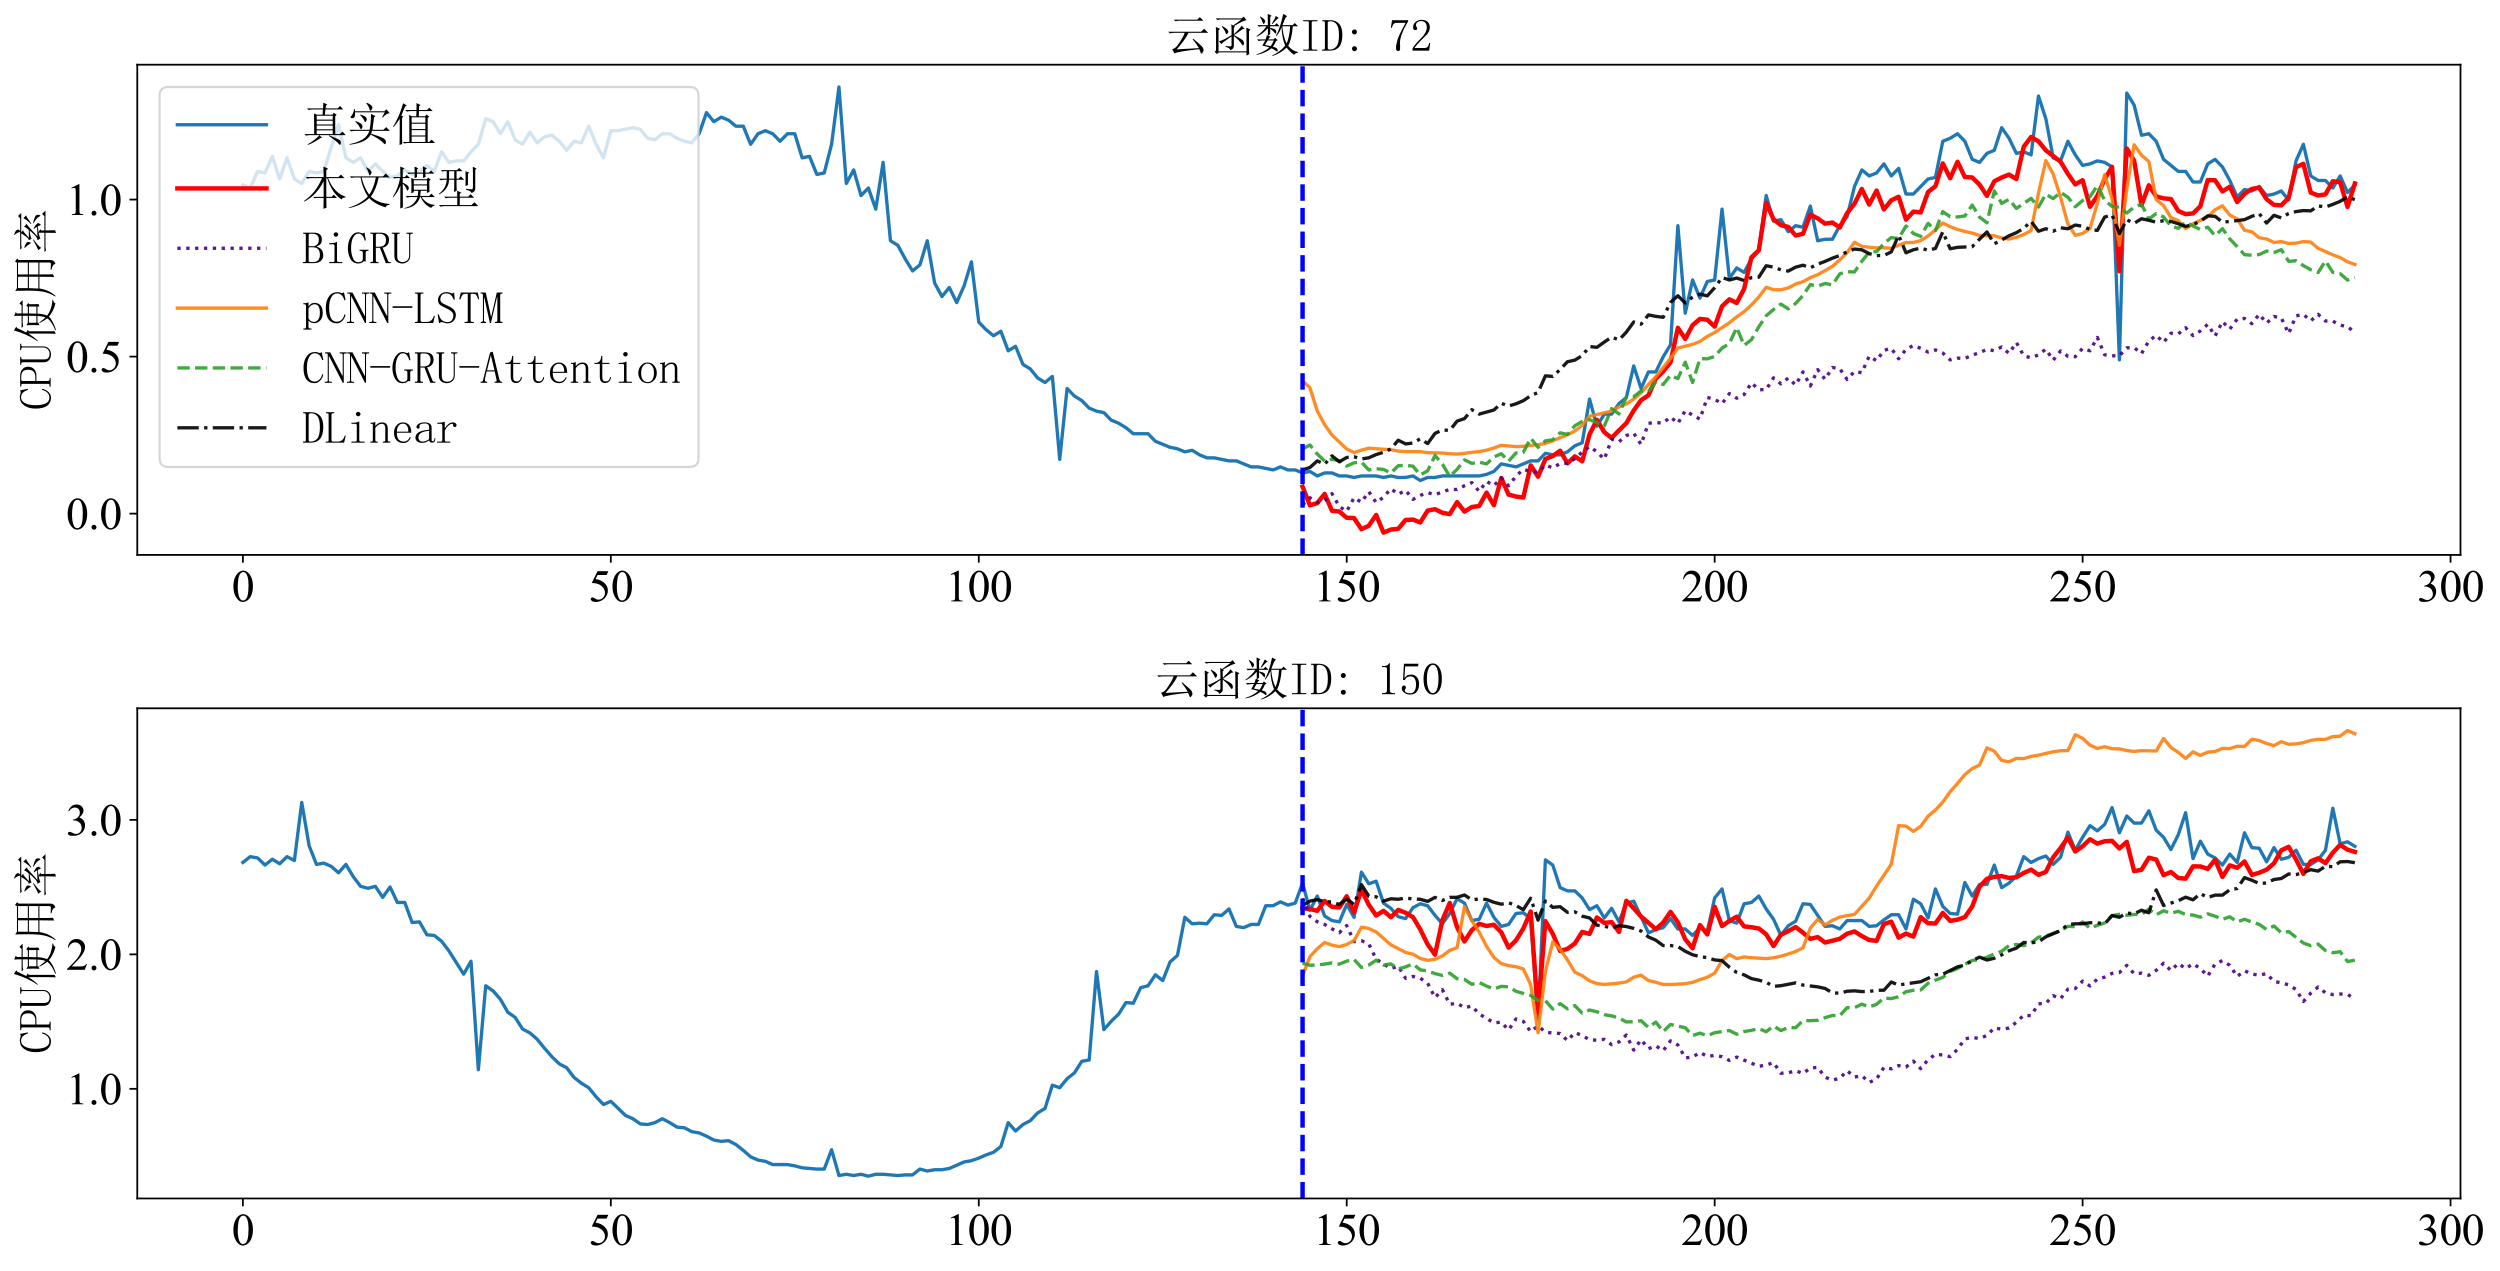<?xml version="1.0" encoding="utf-8" standalone="no"?>
<!DOCTYPE svg PUBLIC "-//W3C//DTD SVG 1.1//EN"
  "http://www.w3.org/Graphics/SVG/1.1/DTD/svg11.dtd">
<svg xmlns:xlink="http://www.w3.org/1999/xlink" width="1122.532pt" height="570.494pt" viewBox="0 0 1122.532 570.494" xmlns="http://www.w3.org/2000/svg" version="1.1">
 <defs>
  <style type="text/css">*{stroke-linejoin: round; stroke-linecap: butt}</style>
 </defs>
 <g id="figure_1">
  <g id="patch_1">
   <path d="M 0 570.494 
L 1122.532 570.494 
L 1122.532 0 
L 0 0 
z
" style="fill: #ffffff"/>
  </g>
  <g id="axes_1">
   <g id="patch_2">
    <path d="M 61.638 249.158 
L 1104.793 249.158 
L 1104.793 29.059 
L 61.638 29.059 
z
" style="fill: #ffffff"/>
   </g>
   <g id="matplotlib.axis_1">
    <g id="xtick_1">
     <g id="line2d_1">
      <defs>
       <path id="mde43ba8d59" d="M 0 0 
L 0 3.5 
" style="stroke: #000000; stroke-width: 0.8"/>
      </defs>
      <g>
       <use xlink:href="#mde43ba8d59" x="109.054" y="249.158" style="stroke: #000000; stroke-width: 0.8"/>
      </g>
     </g>
     <g id="text_1">
      <!-- 0 -->
      <g transform="translate(104.054 270.046) scale(0.2 -0.2)">
       <defs>
        <path id="TimesNewRomanPSMT-30" d="M 231 2094 
Q 231 2819 450 3342 
Q 669 3866 1031 4122 
Q 1313 4325 1613 4325 
Q 2100 4325 2488 3828 
Q 2972 3213 2972 2159 
Q 2972 1422 2759 906 
Q 2547 391 2217 158 
Q 1888 -75 1581 -75 
Q 975 -75 572 641 
Q 231 1244 231 2094 
z
M 844 2016 
Q 844 1141 1059 588 
Q 1238 122 1591 122 
Q 1759 122 1940 273 
Q 2122 425 2216 781 
Q 2359 1319 2359 2297 
Q 2359 3022 2209 3506 
Q 2097 3866 1919 4016 
Q 1791 4119 1609 4119 
Q 1397 4119 1231 3928 
Q 1006 3669 925 3112 
Q 844 2556 844 2016 
z
" transform="scale(0.016)"/>
       </defs>
       <use xlink:href="#TimesNewRomanPSMT-30"/>
      </g>
     </g>
    </g>
    <g id="xtick_2">
     <g id="line2d_2">
      <g>
       <use xlink:href="#mde43ba8d59" x="274.267" y="249.158" style="stroke: #000000; stroke-width: 0.8"/>
      </g>
     </g>
     <g id="text_2">
      <!-- 50 -->
      <g transform="translate(264.267 270.046) scale(0.2 -0.2)">
       <defs>
        <path id="TimesNewRomanPSMT-35" d="M 2778 4238 
L 2534 3706 
L 1259 3706 
L 981 3138 
Q 1809 3016 2294 2522 
Q 2709 2097 2709 1522 
Q 2709 1188 2573 903 
Q 2438 619 2231 419 
Q 2025 219 1772 97 
Q 1413 -75 1034 -75 
Q 653 -75 479 54 
Q 306 184 306 341 
Q 306 428 378 495 
Q 450 563 559 563 
Q 641 563 702 538 
Q 763 513 909 409 
Q 1144 247 1384 247 
Q 1750 247 2026 523 
Q 2303 800 2303 1197 
Q 2303 1581 2056 1914 
Q 1809 2247 1375 2428 
Q 1034 2569 447 2591 
L 1259 4238 
L 2778 4238 
z
" transform="scale(0.016)"/>
       </defs>
       <use xlink:href="#TimesNewRomanPSMT-35"/>
       <use xlink:href="#TimesNewRomanPSMT-30" x="50"/>
      </g>
     </g>
    </g>
    <g id="xtick_3">
     <g id="line2d_3">
      <g>
       <use xlink:href="#mde43ba8d59" x="439.48" y="249.158" style="stroke: #000000; stroke-width: 0.8"/>
      </g>
     </g>
     <g id="text_3">
      <!-- 100 -->
      <g transform="translate(424.48 270.046) scale(0.2 -0.2)">
       <defs>
        <path id="TimesNewRomanPSMT-31" d="M 750 3822 
L 1781 4325 
L 1884 4325 
L 1884 747 
Q 1884 391 1914 303 
Q 1944 216 2037 169 
Q 2131 122 2419 116 
L 2419 0 
L 825 0 
L 825 116 
Q 1125 122 1212 167 
Q 1300 213 1334 289 
Q 1369 366 1369 747 
L 1369 3034 
Q 1369 3497 1338 3628 
Q 1316 3728 1258 3775 
Q 1200 3822 1119 3822 
Q 1003 3822 797 3725 
L 750 3822 
z
" transform="scale(0.016)"/>
       </defs>
       <use xlink:href="#TimesNewRomanPSMT-31"/>
       <use xlink:href="#TimesNewRomanPSMT-30" x="50"/>
       <use xlink:href="#TimesNewRomanPSMT-30" x="100"/>
      </g>
     </g>
    </g>
    <g id="xtick_4">
     <g id="line2d_4">
      <g>
       <use xlink:href="#mde43ba8d59" x="604.693" y="249.158" style="stroke: #000000; stroke-width: 0.8"/>
      </g>
     </g>
     <g id="text_4">
      <!-- 150 -->
      <g transform="translate(589.693 270.046) scale(0.2 -0.2)">
       <use xlink:href="#TimesNewRomanPSMT-31"/>
       <use xlink:href="#TimesNewRomanPSMT-35" x="50"/>
       <use xlink:href="#TimesNewRomanPSMT-30" x="100"/>
      </g>
     </g>
    </g>
    <g id="xtick_5">
     <g id="line2d_5">
      <g>
       <use xlink:href="#mde43ba8d59" x="769.906" y="249.158" style="stroke: #000000; stroke-width: 0.8"/>
      </g>
     </g>
     <g id="text_5">
      <!-- 200 -->
      <g transform="translate(754.906 270.046) scale(0.2 -0.2)">
       <defs>
        <path id="TimesNewRomanPSMT-32" d="M 2934 816 
L 2638 0 
L 138 0 
L 138 116 
Q 1241 1122 1691 1759 
Q 2141 2397 2141 2925 
Q 2141 3328 1894 3587 
Q 1647 3847 1303 3847 
Q 991 3847 742 3664 
Q 494 3481 375 3128 
L 259 3128 
Q 338 3706 661 4015 
Q 984 4325 1469 4325 
Q 1984 4325 2329 3994 
Q 2675 3663 2675 3213 
Q 2675 2891 2525 2569 
Q 2294 2063 1775 1497 
Q 997 647 803 472 
L 1909 472 
Q 2247 472 2383 497 
Q 2519 522 2628 598 
Q 2738 675 2819 816 
L 2934 816 
z
" transform="scale(0.016)"/>
       </defs>
       <use xlink:href="#TimesNewRomanPSMT-32"/>
       <use xlink:href="#TimesNewRomanPSMT-30" x="50"/>
       <use xlink:href="#TimesNewRomanPSMT-30" x="100"/>
      </g>
     </g>
    </g>
    <g id="xtick_6">
     <g id="line2d_6">
      <g>
       <use xlink:href="#mde43ba8d59" x="935.119" y="249.158" style="stroke: #000000; stroke-width: 0.8"/>
      </g>
     </g>
     <g id="text_6">
      <!-- 250 -->
      <g transform="translate(920.119 270.046) scale(0.2 -0.2)">
       <use xlink:href="#TimesNewRomanPSMT-32"/>
       <use xlink:href="#TimesNewRomanPSMT-35" x="50"/>
       <use xlink:href="#TimesNewRomanPSMT-30" x="100"/>
      </g>
     </g>
    </g>
    <g id="xtick_7">
     <g id="line2d_7">
      <g>
       <use xlink:href="#mde43ba8d59" x="1100.332" y="249.158" style="stroke: #000000; stroke-width: 0.8"/>
      </g>
     </g>
     <g id="text_7">
      <!-- 300 -->
      <g transform="translate(1085.332 270.046) scale(0.2 -0.2)">
       <defs>
        <path id="TimesNewRomanPSMT-33" d="M 325 3431 
Q 506 3859 782 4092 
Q 1059 4325 1472 4325 
Q 1981 4325 2253 3994 
Q 2459 3747 2459 3466 
Q 2459 3003 1878 2509 
Q 2269 2356 2469 2072 
Q 2669 1788 2669 1403 
Q 2669 853 2319 450 
Q 1863 -75 997 -75 
Q 569 -75 414 31 
Q 259 138 259 259 
Q 259 350 332 419 
Q 406 488 509 488 
Q 588 488 669 463 
Q 722 447 909 348 
Q 1097 250 1169 231 
Q 1284 197 1416 197 
Q 1734 197 1970 444 
Q 2206 691 2206 1028 
Q 2206 1275 2097 1509 
Q 2016 1684 1919 1775 
Q 1784 1900 1550 2001 
Q 1316 2103 1072 2103 
L 972 2103 
L 972 2197 
Q 1219 2228 1467 2375 
Q 1716 2522 1828 2728 
Q 1941 2934 1941 3181 
Q 1941 3503 1739 3701 
Q 1538 3900 1238 3900 
Q 753 3900 428 3381 
L 325 3431 
z
" transform="scale(0.016)"/>
       </defs>
       <use xlink:href="#TimesNewRomanPSMT-33"/>
       <use xlink:href="#TimesNewRomanPSMT-30" x="50"/>
       <use xlink:href="#TimesNewRomanPSMT-30" x="100"/>
      </g>
     </g>
    </g>
   </g>
   <g id="matplotlib.axis_2">
    <g id="ytick_1">
     <g id="line2d_8">
      <defs>
       <path id="m2dab20fc54" d="M 0 0 
L -3.5 0 
" style="stroke: #000000; stroke-width: 0.8"/>
      </defs>
      <g>
       <use xlink:href="#m2dab20fc54" x="61.638" y="230.63" style="stroke: #000000; stroke-width: 0.8"/>
      </g>
     </g>
     <g id="text_8">
      <!-- 0.0 -->
      <g transform="translate(29.637 237.574) scale(0.2 -0.2)">
       <defs>
        <path id="TimesNewRomanPSMT-2e" d="M 800 606 
Q 947 606 1047 504 
Q 1147 403 1147 259 
Q 1147 116 1045 14 
Q 944 -88 800 -88 
Q 656 -88 554 14 
Q 453 116 453 259 
Q 453 406 554 506 
Q 656 606 800 606 
z
" transform="scale(0.016)"/>
       </defs>
       <use xlink:href="#TimesNewRomanPSMT-30"/>
       <use xlink:href="#TimesNewRomanPSMT-2e" x="50"/>
       <use xlink:href="#TimesNewRomanPSMT-30" x="75"/>
      </g>
     </g>
    </g>
    <g id="ytick_2">
     <g id="line2d_9">
      <g>
       <use xlink:href="#m2dab20fc54" x="61.638" y="160.118" style="stroke: #000000; stroke-width: 0.8"/>
      </g>
     </g>
     <g id="text_9">
      <!-- 0.5 -->
      <g transform="translate(29.637 167.062) scale(0.2 -0.2)">
       <use xlink:href="#TimesNewRomanPSMT-30"/>
       <use xlink:href="#TimesNewRomanPSMT-2e" x="50"/>
       <use xlink:href="#TimesNewRomanPSMT-35" x="75"/>
      </g>
     </g>
    </g>
    <g id="ytick_3">
     <g id="line2d_10">
      <g>
       <use xlink:href="#m2dab20fc54" x="61.638" y="89.607" style="stroke: #000000; stroke-width: 0.8"/>
      </g>
     </g>
     <g id="text_10">
      <!-- 1.0 -->
      <g transform="translate(29.637 96.55) scale(0.2 -0.2)">
       <use xlink:href="#TimesNewRomanPSMT-31"/>
       <use xlink:href="#TimesNewRomanPSMT-2e" x="50"/>
       <use xlink:href="#TimesNewRomanPSMT-30" x="75"/>
      </g>
     </g>
    </g>
    <g id="text_11">
     <!-- CPU使用率 -->
     <g transform="translate(23.059 184.109) rotate(-90) scale(0.2 -0.2)">
      <defs>
       <path id="SimSun-43" d="M 1725 50 
Q 1025 50 612 575 
Q 200 1100 200 2225 
Q 200 3175 637 3800 
Q 1075 4425 1825 4425 
Q 2000 4425 2175 4375 
Q 2350 4300 2475 4300 
Q 2575 4300 2637 4325 
Q 2700 4350 2750 4425 
L 2975 3325 
L 2825 3275 
Q 2675 3750 2425 4000 
Q 2175 4250 1775 4250 
Q 1250 4250 962 3675 
Q 675 3100 675 2250 
Q 675 1325 925 800 
Q 1175 275 1750 275 
Q 2150 275 2437 562 
Q 2725 850 2825 1325 
L 2975 1250 
Q 2850 725 2512 387 
Q 2175 50 1725 50 
z
" transform="scale(0.016)"/>
       <path id="SimSun-50" d="M 950 2100 
L 950 450 
Q 950 350 1012 300 
Q 1075 250 1175 250 
L 1350 250 
L 1350 100 
L 150 100 
L 150 250 
L 325 250 
Q 450 250 500 300 
Q 550 350 550 450 
L 550 4025 
Q 550 4125 500 4175 
Q 450 4225 325 4225 
L 175 4225 
L 175 4375 
L 1650 4375 
Q 2275 4375 2612 4062 
Q 2950 3750 2950 3275 
Q 2950 2700 2587 2400 
Q 2225 2100 1725 2100 
L 950 2100 
z
M 1575 2250 
Q 1950 2250 2237 2475 
Q 2525 2700 2525 3250 
Q 2525 3750 2287 3987 
Q 2050 4225 1525 4225 
L 1175 4225 
Q 1075 4225 1012 4175 
Q 950 4125 950 4025 
L 950 2250 
L 1575 2250 
z
" transform="scale(0.016)"/>
       <path id="SimSun-55" d="M 1625 250 
Q 2000 250 2262 500 
Q 2525 750 2525 1125 
L 2525 4025 
Q 2525 4125 2475 4175 
Q 2425 4225 2300 4225 
L 2150 4225 
L 2150 4375 
L 3050 4375 
L 3050 4225 
L 2900 4225 
Q 2800 4225 2737 4175 
Q 2675 4125 2675 4025 
L 2675 1125 
Q 2675 625 2337 337 
Q 2000 50 1575 50 
Q 1125 50 787 300 
Q 450 550 450 1100 
L 450 4025 
Q 450 4125 400 4175 
Q 350 4225 225 4225 
L 100 4225 
L 100 4375 
L 1200 4375 
L 1200 4225 
L 1075 4225 
Q 975 4225 912 4175 
Q 850 4125 850 4025 
L 850 1100 
Q 850 600 1062 425 
Q 1275 250 1625 250 
z
" transform="scale(0.016)"/>
       <path id="SimSun-4f7f" d="M 2875 3150 
L 2875 2100 
L 3825 2100 
Q 3850 2825 3850 3150 
L 2875 3150 
z
M 4175 3150 
Q 4175 2800 4150 2100 
L 5150 2100 
L 5150 3150 
L 4175 3150 
z
M 5475 3100 
L 5475 2425 
Q 5475 2100 5500 1800 
L 5150 1675 
L 5150 1950 
L 4150 1950 
Q 4125 1175 3875 600 
Q 4275 275 4875 75 
Q 5475 -125 6075 -150 
L 6075 -250 
Q 5700 -300 5600 -575 
Q 4525 -325 3725 350 
Q 3425 25 2925 -225 
Q 2425 -475 1875 -650 
L 1825 -550 
Q 2400 -325 2850 -25 
Q 3300 275 3500 575 
Q 3200 925 2825 1650 
L 2900 1700 
Q 3325 1100 3625 825 
Q 3800 1300 3825 1950 
L 2875 1950 
L 2875 1825 
L 2525 1675 
Q 2550 2075 2550 2562 
Q 2550 3050 2525 3500 
L 2875 3300 
L 3850 3300 
L 3850 4025 
L 2975 4025 
Q 2650 4025 2375 3950 
L 2150 4175 
L 3850 4175 
L 3850 4525 
Q 3850 4775 3825 5225 
L 4350 5000 
L 4175 4825 
L 4175 4175 
L 5300 4175 
L 5600 4475 
L 6050 4025 
L 4175 4025 
L 4175 3300 
L 5100 3300 
L 5275 3525 
L 5650 3225 
L 5475 3100 
z
M 1675 3175 
L 1675 -450 
L 1325 -625 
Q 1350 -75 1350 350 
L 1350 3200 
Q 900 2475 350 1900 
L 275 1950 
Q 700 2525 1112 3400 
Q 1525 4275 1800 5250 
L 2325 4925 
L 2125 4800 
Q 1725 3925 1500 3525 
L 1875 3325 
L 1675 3175 
z
" transform="scale(0.016)"/>
       <path id="SimSun-7528" d="M 3400 3150 
L 3400 1825 
L 5075 1825 
L 5075 3150 
L 3400 3150 
z
M 4075 100 
Q 4725 50 4900 62 
Q 5075 75 5075 400 
L 5075 1675 
L 3400 1675 
Q 3400 75 3425 -225 
L 3050 -400 
Q 3075 1025 3075 1675 
L 1425 1675 
Q 1250 350 375 -600 
L 300 -550 
Q 775 225 950 1025 
Q 1125 1825 1125 3225 
Q 1125 4625 1100 5075 
L 1475 4825 
L 5050 4825 
L 5225 5100 
L 5625 4800 
L 5425 4600 
L 5425 225 
Q 5450 -400 4875 -575 
Q 4825 -150 4075 -25 
L 4075 100 
z
M 1475 4675 
L 1475 3300 
L 3075 3300 
L 3075 4675 
L 1475 4675 
z
M 3400 4675 
L 3400 3300 
L 5075 3300 
L 5075 4675 
L 3400 4675 
z
M 1475 3150 
Q 1450 2100 1425 1825 
L 3075 1825 
L 3075 3150 
L 1475 3150 
z
" transform="scale(0.016)"/>
       <path id="SimSun-7387" d="M 875 3725 
L 925 3800 
Q 1375 3650 1550 3525 
Q 1725 3400 1725 3250 
Q 1725 3175 1662 3025 
Q 1600 2875 1550 2875 
Q 1500 2875 1425 3050 
Q 1275 3325 875 3725 
z
M 550 1850 
Q 875 1925 2000 2575 
L 2050 2500 
Q 1675 2225 1337 1937 
Q 1000 1650 875 1425 
L 550 1850 
z
M 5200 3450 
Q 4800 3150 4275 2800 
L 4225 2875 
Q 4775 3400 5050 3925 
L 5450 3525 
L 5200 3450 
z
M 4325 2500 
L 4350 2575 
Q 5225 2350 5375 2212 
Q 5525 2075 5525 1900 
Q 5525 1775 5487 1662 
Q 5450 1550 5400 1550 
Q 5325 1550 5200 1800 
Q 4975 2150 4325 2500 
z
M 3150 3900 
Q 2500 3300 2300 3150 
Q 2800 3150 3400 3175 
Q 3700 3500 3850 3825 
L 4250 3450 
Q 4050 3400 3450 2825 
Q 2850 2250 2475 1950 
Q 3150 1975 3850 2000 
Q 3750 2175 3550 2450 
L 3600 2500 
Q 4050 2250 4200 2100 
Q 4350 1950 4350 1850 
Q 4350 1775 4250 1625 
Q 4150 1475 4100 1475 
Q 4075 1475 4050 1550 
Q 4000 1700 3900 1900 
Q 3650 1875 3075 1800 
L 3500 1550 
L 3325 1425 
L 3325 975 
L 5325 975 
L 5650 1300 
L 6100 825 
L 3325 825 
Q 3325 -275 3350 -525 
L 2975 -650 
Q 3000 0 3000 825 
L 1125 825 
Q 800 825 525 750 
L 300 975 
L 3000 975 
L 3000 1775 
Q 2450 1700 2200 1525 
L 1950 1950 
Q 2275 1950 2675 2350 
Q 3075 2750 3325 3050 
Q 2400 2950 2150 2775 
L 1950 3175 
Q 2150 3150 2475 3575 
Q 2800 4000 2900 4225 
L 1450 4225 
Q 1125 4225 850 4150 
L 625 4375 
L 3100 4375 
Q 3050 4800 2675 5200 
L 2725 5250 
Q 3225 5050 3337 4912 
Q 3450 4775 3450 4700 
Q 3450 4550 3250 4375 
L 5025 4375 
L 5350 4675 
L 5775 4225 
L 3050 4225 
L 3375 3950 
L 3150 3900 
z
" transform="scale(0.016)"/>
      </defs>
      <use xlink:href="#SimSun-43"/>
      <use xlink:href="#SimSun-50" x="50"/>
      <use xlink:href="#SimSun-55" x="100"/>
      <use xlink:href="#SimSun-4f7f" x="150"/>
      <use xlink:href="#SimSun-7528" x="250"/>
      <use xlink:href="#SimSun-7387" x="350"/>
     </g>
    </g>
   </g>
   <g id="line2d_11">
    <path d="M 109.054 83.063 
L 112.358 84.417 
L 115.662 76.971 
L 118.966 77.648 
L 122.271 70.202 
L 125.575 80.355 
L 128.879 70.879 
L 132.183 80.355 
L 135.488 82.386 
L 138.792 76.971 
L 142.096 77.648 
L 145.401 76.971 
L 148.705 66.14 
L 152.009 55.987 
L 155.313 70.879 
L 158.618 72.909 
L 161.922 70.879 
L 165.226 76.971 
L 168.53 73.586 
L 171.835 76.971 
L 175.139 79.679 
L 178.443 79.002 
L 181.747 76.294 
L 185.052 78.325 
L 188.356 76.971 
L 191.66 74.263 
L 194.964 76.971 
L 198.269 68.171 
L 201.573 72.909 
L 204.877 72.233 
L 208.181 72.233 
L 211.486 68.171 
L 214.79 64.787 
L 218.094 53.279 
L 221.399 54.633 
L 224.703 60.048 
L 228.007 54.633 
L 231.311 62.756 
L 234.616 64.787 
L 237.92 59.371 
L 241.224 64.11 
L 244.528 61.402 
L 247.833 60.725 
L 251.137 63.433 
L 254.441 67.494 
L 257.745 63.433 
L 261.05 64.11 
L 264.354 56.664 
L 267.658 64.787 
L 270.962 70.879 
L 274.267 58.694 
L 277.571 58.694 
L 284.18 57.34 
L 287.484 58.017 
L 290.788 62.079 
L 294.092 62.756 
L 297.397 60.048 
L 300.701 60.048 
L 304.005 62.079 
L 307.309 63.433 
L 310.614 64.11 
L 313.918 60.048 
L 317.222 50.571 
L 320.526 54.633 
L 323.831 52.602 
L 327.135 53.956 
L 330.439 56.664 
L 333.743 56.664 
L 337.048 64.787 
L 340.352 60.048 
L 343.656 58.694 
L 346.96 60.048 
L 350.265 63.433 
L 353.569 60.048 
L 356.873 60.048 
L 360.178 70.879 
L 363.482 70.202 
L 366.786 78.325 
L 370.09 77.648 
L 373.395 64.787 
L 376.699 39.064 
L 380.003 82.386 
L 383.307 76.294 
L 386.612 87.802 
L 389.916 84.417 
L 393.22 93.894 
L 396.524 72.909 
L 399.829 108.109 
L 403.133 110.14 
L 406.437 116.232 
L 409.741 121.647 
L 413.046 118.939 
L 416.35 108.109 
L 419.654 127.062 
L 422.958 133.155 
L 426.263 129.093 
L 429.567 135.862 
L 432.871 128.416 
L 436.176 117.586 
L 439.48 144.662 
L 442.784 148.047 
L 446.088 150.754 
L 449.393 148.724 
L 452.697 157.523 
L 456.001 155.493 
L 459.305 163.616 
L 462.61 165.646 
L 465.914 169.708 
L 469.218 171.739 
L 472.522 169.031 
L 475.827 206.261 
L 479.131 174.446 
L 482.435 177.831 
L 485.739 179.861 
L 489.044 183.246 
L 492.348 184.6 
L 495.652 185.277 
L 498.956 188.661 
L 502.261 190.015 
L 505.565 192.046 
L 508.869 194.754 
L 515.478 194.754 
L 518.782 198.138 
L 525.391 200.846 
L 528.695 201.523 
L 531.999 202.876 
L 535.303 202.2 
L 538.608 204.23 
L 541.912 205.584 
L 545.216 205.584 
L 551.825 206.938 
L 555.129 206.938 
L 561.737 209.646 
L 565.042 209.646 
L 571.65 210.999 
L 574.954 209.646 
L 578.259 210.999 
L 581.563 210.999 
L 584.867 212.353 
L 588.172 211.676 
L 591.476 213.707 
L 594.78 212.353 
L 598.084 212.353 
L 601.389 213.707 
L 604.693 213.707 
L 607.997 214.384 
L 611.301 213.707 
L 617.91 213.707 
L 621.214 214.384 
L 624.518 213.707 
L 627.823 214.384 
L 631.127 214.384 
L 634.431 213.707 
L 637.735 215.738 
L 641.04 214.384 
L 644.344 214.384 
L 647.648 213.707 
L 664.17 213.707 
L 667.474 213.03 
L 670.778 211.676 
L 674.082 208.292 
L 680.691 209.646 
L 687.299 206.938 
L 690.604 206.938 
L 693.908 203.553 
L 697.212 204.23 
L 700.516 204.23 
L 703.821 202.876 
L 707.125 200.169 
L 710.429 198.815 
L 713.733 179.185 
L 717.038 191.369 
L 720.342 185.954 
L 723.646 185.954 
L 726.951 181.215 
L 730.255 178.508 
L 733.559 164.293 
L 736.863 174.446 
L 740.168 167 
L 743.472 167 
L 746.776 160.231 
L 750.08 154.816 
L 753.385 101.34 
L 756.689 140.601 
L 759.993 125.709 
L 763.297 133.831 
L 766.602 126.385 
L 769.906 125.709 
L 773.21 93.894 
L 776.514 125.032 
L 779.819 120.293 
L 783.123 122.324 
L 786.427 116.232 
L 789.731 112.17 
L 793.036 87.802 
L 796.34 99.309 
L 799.644 98.632 
L 802.949 104.047 
L 806.253 101.34 
L 809.557 102.017 
L 812.861 92.54 
L 816.166 108.109 
L 819.47 107.432 
L 822.774 107.432 
L 826.078 101.34 
L 829.383 97.278 
L 832.687 83.74 
L 835.991 76.294 
L 839.295 79.002 
L 842.6 77.648 
L 845.904 73.586 
L 849.208 79.002 
L 852.512 75.617 
L 855.817 87.125 
L 859.121 87.125 
L 865.729 80.355 
L 869.034 79.679 
L 872.338 63.433 
L 875.642 62.079 
L 878.947 60.048 
L 882.251 63.433 
L 885.555 71.556 
L 888.859 72.909 
L 892.164 68.848 
L 895.468 67.494 
L 898.772 57.34 
L 902.076 62.079 
L 905.381 68.848 
L 908.685 68.171 
L 911.989 69.525 
L 915.293 43.125 
L 918.598 53.279 
L 921.902 70.879 
L 925.206 72.233 
L 928.51 63.433 
L 931.815 69.525 
L 935.119 74.263 
L 938.423 73.586 
L 941.728 72.233 
L 945.032 72.909 
L 948.336 74.94 
L 951.64 161.585 
L 954.945 41.772 
L 958.249 47.187 
L 961.553 60.725 
L 964.857 60.048 
L 968.162 63.433 
L 971.466 71.556 
L 978.074 76.971 
L 981.379 76.971 
L 984.683 81.709 
L 987.987 81.709 
L 991.291 73.586 
L 994.596 71.556 
L 997.9 74.94 
L 1001.204 81.032 
L 1004.508 88.478 
L 1007.813 85.094 
L 1011.117 85.771 
L 1014.421 83.74 
L 1017.726 87.802 
L 1021.03 87.125 
L 1024.334 85.771 
L 1027.638 89.832 
L 1030.943 72.233 
L 1034.247 64.787 
L 1037.551 79.002 
L 1040.855 81.032 
L 1044.16 81.032 
L 1047.464 84.417 
L 1050.768 79.002 
L 1054.072 86.448 
L 1057.377 83.063 
L 1057.377 83.063 
" clip-path="url(#p480ddcc79e)" style="fill: none; stroke: #1f77b4; stroke-width: 1.5; stroke-linecap: square"/>
   </g>
   <g id="line2d_12">
    <path d="M 584.867 218.508 
L 588.172 226.879 
L 591.476 225.903 
L 594.78 221.779 
L 598.084 229.337 
L 601.389 229.674 
L 604.693 232.46 
L 607.997 232.621 
L 611.301 237.626 
L 614.606 236.06 
L 617.91 231.217 
L 621.214 239.154 
L 624.518 237.772 
L 627.823 237.427 
L 631.127 233.48 
L 634.431 233.307 
L 637.735 234.583 
L 641.04 229.275 
L 644.344 228.647 
L 647.648 230.257 
L 650.953 230.846 
L 654.257 225.455 
L 657.561 229.713 
L 660.865 227.655 
L 664.17 227.206 
L 667.474 221.204 
L 670.778 226.84 
L 674.082 214.675 
L 677.387 222.089 
L 680.691 222.942 
L 683.995 223.405 
L 687.299 208.971 
L 690.604 214.043 
L 693.908 206.111 
L 697.212 204.746 
L 700.516 202.39 
L 703.821 208.022 
L 707.125 204.932 
L 710.429 207.133 
L 713.733 195.032 
L 717.038 188.545 
L 720.342 194.04 
L 723.646 196.641 
L 726.951 193.227 
L 730.255 189.999 
L 733.559 184.315 
L 736.863 179.7 
L 740.168 177.514 
L 743.472 170.076 
L 746.776 166.774 
L 750.08 162.694 
L 753.385 147.203 
L 756.689 152.167 
L 759.993 146.004 
L 763.297 143.179 
L 766.602 143.541 
L 769.906 146.635 
L 773.21 137.545 
L 776.514 134.413 
L 779.819 136.037 
L 783.123 129.733 
L 786.427 115.524 
L 789.731 112.413 
L 793.036 91.048 
L 796.34 98.47 
L 799.644 101.11 
L 802.949 101.878 
L 806.253 105.73 
L 809.557 104.988 
L 812.861 96.371 
L 816.166 98.057 
L 819.47 100.422 
L 822.774 99.917 
L 826.078 102.179 
L 829.383 95.706 
L 832.687 91.492 
L 835.991 84.845 
L 839.295 91.828 
L 842.6 85.582 
L 845.904 94.034 
L 849.208 89.947 
L 852.512 88.361 
L 855.817 98.62 
L 859.121 95.038 
L 862.425 95.379 
L 865.729 86.184 
L 869.034 83.616 
L 872.338 73.392 
L 875.642 80.006 
L 878.947 72.662 
L 882.251 79.493 
L 885.555 79.688 
L 888.859 82.911 
L 892.164 87.919 
L 895.468 81.393 
L 898.772 79.708 
L 902.076 78.397 
L 905.381 80.388 
L 908.685 65.895 
L 911.989 61.495 
L 915.293 63.455 
L 918.598 67.493 
L 925.206 72.597 
L 928.51 78.04 
L 931.815 82.811 
L 935.119 80.925 
L 938.423 92.865 
L 941.728 87.97 
L 945.032 80.399 
L 948.336 74.918 
L 951.64 121.781 
L 954.945 66.656 
L 958.249 72.149 
L 961.553 92.119 
L 964.857 83.187 
L 968.162 88.195 
L 971.466 89.075 
L 974.77 89.366 
L 978.074 94.724 
L 981.379 96.157 
L 984.683 95.821 
L 987.987 92.595 
L 991.291 80.878 
L 994.596 80.942 
L 997.9 85.962 
L 1001.204 83.836 
L 1004.508 90.717 
L 1007.813 87.023 
L 1011.117 84.823 
L 1014.421 84.292 
L 1017.726 89.426 
L 1021.03 91.982 
L 1024.334 92.204 
L 1027.638 88.766 
L 1030.943 75.03 
L 1034.247 73.572 
L 1037.551 86.46 
L 1040.855 87.775 
L 1044.16 87.269 
L 1047.464 81.381 
L 1050.768 81.845 
L 1054.072 92.91 
L 1057.377 82.366 
L 1057.377 82.366 
" clip-path="url(#p480ddcc79e)" style="fill: none; stroke: #ff0000; stroke-width: 2; stroke-linecap: square"/>
   </g>
   <g id="line2d_13">
    <path d="M 584.867 226.701 
L 588.172 223.501 
L 591.476 225.573 
L 594.78 224.65 
L 598.084 221.627 
L 601.389 227.463 
L 604.693 229.58 
L 607.997 223.461 
L 611.301 225.515 
L 614.606 220.779 
L 617.91 225.662 
L 621.214 223.252 
L 624.518 219.42 
L 627.823 221.928 
L 631.127 220.165 
L 634.431 224.225 
L 637.735 222.439 
L 641.04 221.195 
L 644.344 222.15 
L 647.648 220.835 
L 650.953 219.77 
L 654.257 219.773 
L 657.561 218.104 
L 660.865 216.705 
L 664.17 220.642 
L 667.474 216.169 
L 670.778 218.052 
L 674.082 214.587 
L 677.387 218.128 
L 680.691 213.794 
L 683.995 210.727 
L 687.299 211.731 
L 690.604 212.124 
L 693.908 208.81 
L 697.212 210.115 
L 700.516 208.105 
L 703.821 208.062 
L 707.125 205.967 
L 710.429 202.94 
L 713.733 200.503 
L 717.038 202.868 
L 720.342 206.187 
L 723.646 197.226 
L 726.951 198.344 
L 730.255 195.544 
L 733.559 194.545 
L 736.863 199.559 
L 740.168 190.03 
L 743.472 189.766 
L 746.776 189.934 
L 750.08 187.221 
L 753.385 190.107 
L 756.689 184.403 
L 759.993 186.391 
L 763.297 188.187 
L 766.602 178.465 
L 769.906 179.3 
L 773.21 181.275 
L 776.514 176.724 
L 779.819 178.793 
L 783.123 177.16 
L 786.427 171.891 
L 789.731 174.993 
L 793.036 174.952 
L 796.34 169.652 
L 799.644 172.358 
L 802.949 169.734 
L 806.253 172.88 
L 809.557 167.002 
L 812.861 173.324 
L 816.166 165.953 
L 819.47 170.331 
L 822.774 165.01 
L 826.078 165.508 
L 829.383 170.39 
L 832.687 166.784 
L 835.991 167.361 
L 839.295 159.89 
L 842.6 161.987 
L 845.904 157.299 
L 849.208 156.409 
L 852.512 161.091 
L 855.817 156.892 
L 859.121 155.115 
L 862.425 156.407 
L 865.729 158.075 
L 869.034 157.138 
L 872.338 158.507 
L 875.642 161.577 
L 878.947 160.819 
L 882.251 160.953 
L 885.555 159.449 
L 888.859 158.342 
L 892.164 156.886 
L 895.468 157.481 
L 898.772 155.796 
L 902.076 158.681 
L 905.381 153.787 
L 908.685 159.745 
L 911.989 160.669 
L 915.293 159.332 
L 918.598 156.765 
L 921.902 161.712 
L 925.206 157.599 
L 928.51 159.968 
L 931.815 160.177 
L 935.119 156.402 
L 938.423 157.509 
L 941.728 151.512 
L 945.032 159.303 
L 948.336 159.749 
L 951.64 159.772 
L 954.945 156.18 
L 958.249 156.07 
L 961.553 158.797 
L 964.857 153.11 
L 968.162 150.554 
L 971.466 153.75 
L 974.77 149.624 
L 978.074 149.933 
L 981.379 147.154 
L 984.683 150.707 
L 987.987 148.593 
L 991.291 145.645 
L 994.596 150.907 
L 997.9 144.396 
L 1001.204 147.78 
L 1004.508 143.293 
L 1007.813 142.98 
L 1011.117 145.329 
L 1014.421 141.098 
L 1017.726 145.083 
L 1021.03 142.097 
L 1024.334 142.775 
L 1027.638 149.764 
L 1030.943 141.84 
L 1034.247 141.165 
L 1037.551 144.063 
L 1040.855 141.136 
L 1044.16 144.12 
L 1047.464 144.182 
L 1050.768 146.023 
L 1054.072 146.635 
L 1057.377 149.35 
L 1057.377 149.35 
" clip-path="url(#p480ddcc79e)" style="fill: none; stroke-dasharray: 1.5,2.475; stroke-dashoffset: 0; stroke: #4b0082; stroke-opacity: 0.9; stroke-width: 1.5"/>
   </g>
   <g id="line2d_14">
    <path d="M 584.867 171.002 
L 588.172 174.104 
L 591.476 184.547 
L 594.78 190.685 
L 598.084 195.352 
L 604.693 201.594 
L 607.997 203.19 
L 611.301 202.119 
L 614.606 201.246 
L 621.214 201.716 
L 624.518 201.929 
L 627.823 202.547 
L 631.127 202.771 
L 637.735 202.791 
L 641.04 203.254 
L 647.648 203.417 
L 650.953 203.743 
L 654.257 203.897 
L 657.561 203.566 
L 660.865 203.098 
L 664.17 202.771 
L 667.474 202.131 
L 670.778 201.162 
L 674.082 199.954 
L 680.691 200.527 
L 683.995 200.404 
L 687.299 199.961 
L 690.604 199.69 
L 693.908 199.079 
L 697.212 197.952 
L 700.516 196.457 
L 703.821 195.238 
L 707.125 193.525 
L 710.429 190.914 
L 713.733 186.897 
L 723.646 184.573 
L 726.951 182.653 
L 730.255 181.386 
L 733.559 179.21 
L 736.863 176.366 
L 740.168 172.646 
L 743.472 169.228 
L 750.08 160.849 
L 753.385 156.252 
L 759.993 154.624 
L 763.297 153.313 
L 766.602 151.045 
L 769.906 149.316 
L 776.514 144.918 
L 779.819 142.278 
L 783.123 139.933 
L 786.427 136.921 
L 789.731 133.354 
L 793.036 128.987 
L 796.34 130.083 
L 799.644 130.11 
L 802.949 129.294 
L 806.253 127.523 
L 809.557 126.491 
L 812.861 124.656 
L 816.166 123.347 
L 822.774 119.609 
L 826.078 116.691 
L 829.383 113.412 
L 832.687 108.754 
L 835.991 110.64 
L 842.6 111.334 
L 845.904 111.265 
L 849.208 111.503 
L 852.512 110.072 
L 855.817 108.913 
L 859.121 108.888 
L 862.425 107.998 
L 865.729 105.96 
L 869.034 103.227 
L 872.338 100.126 
L 875.642 101.759 
L 878.947 103.035 
L 882.251 103.926 
L 885.555 104.675 
L 888.859 105.72 
L 895.468 105.871 
L 898.772 106.864 
L 902.076 107.357 
L 905.381 106.538 
L 908.685 105.312 
L 911.989 103.518 
L 915.293 86.785 
L 918.598 72.076 
L 921.902 78.094 
L 925.206 88.558 
L 928.51 100.542 
L 931.815 105.663 
L 935.119 104.812 
L 938.423 102.633 
L 941.728 91.374 
L 945.032 78.374 
L 948.336 89.293 
L 951.64 110.126 
L 954.945 84.935 
L 958.249 65.022 
L 961.553 69.681 
L 964.857 72.54 
L 968.162 89.627 
L 971.466 92.323 
L 974.77 97.681 
L 978.074 99.071 
L 981.379 102.643 
L 984.683 100.498 
L 991.291 97.353 
L 994.596 94.19 
L 997.9 92.392 
L 1001.204 96.587 
L 1004.508 98.261 
L 1007.813 103.392 
L 1011.117 104.073 
L 1014.421 106.771 
L 1017.726 107.282 
L 1021.03 108.871 
L 1024.334 108.475 
L 1027.638 109.317 
L 1030.943 109.176 
L 1034.247 108.484 
L 1037.551 108.689 
L 1040.855 111.505 
L 1047.464 114.422 
L 1050.768 115.662 
L 1054.072 117.555 
L 1057.377 118.77 
L 1057.377 118.77 
" clip-path="url(#p480ddcc79e)" style="fill: none; stroke: #ff7f0e; stroke-opacity: 0.9; stroke-width: 1.5; stroke-linecap: square"/>
   </g>
   <g id="line2d_15">
    <path d="M 584.867 201.574 
L 588.172 199.792 
L 591.476 203.887 
L 594.78 206.999 
L 598.084 206.194 
L 601.389 206.906 
L 604.693 209.264 
L 607.997 207.804 
L 611.301 207.45 
L 614.606 211.018 
L 617.91 210.456 
L 621.214 210.783 
L 624.518 212.408 
L 627.823 209.125 
L 631.127 208.914 
L 634.431 209.335 
L 637.735 213.249 
L 641.04 211.385 
L 644.344 204.499 
L 647.648 208.404 
L 650.953 213.902 
L 654.257 210.75 
L 657.561 206.473 
L 660.865 208.05 
L 664.17 207.507 
L 667.474 208.31 
L 670.778 205.189 
L 674.082 203.724 
L 677.387 207.041 
L 680.691 203.39 
L 683.995 203.097 
L 687.299 196.771 
L 690.604 200.859 
L 693.908 197.947 
L 697.212 197.442 
L 700.516 194.342 
L 703.821 195.042 
L 707.125 191.161 
L 710.429 189.197 
L 713.733 188.415 
L 717.038 189.78 
L 720.342 191.285 
L 723.646 183.448 
L 726.951 185.881 
L 730.255 178.304 
L 733.559 178.106 
L 736.863 175.528 
L 740.168 175.769 
L 743.472 171.516 
L 746.776 172.656 
L 750.08 168.496 
L 753.385 170.017 
L 756.689 162.619 
L 759.993 171.707 
L 763.297 161.004 
L 766.602 161.118 
L 769.906 160.062 
L 773.21 156.306 
L 776.514 154.208 
L 779.819 147.055 
L 783.123 155.1 
L 786.427 152.509 
L 789.731 146.725 
L 793.036 141.796 
L 796.34 138.957 
L 799.644 136.549 
L 802.949 138.692 
L 806.253 136.265 
L 809.557 132.659 
L 812.861 127.789 
L 816.166 128.447 
L 819.47 127.305 
L 822.774 127.895 
L 826.078 122.958 
L 829.383 122.005 
L 832.687 122.121 
L 835.991 117.297 
L 839.295 113.228 
L 842.6 112.989 
L 845.904 109.333 
L 849.208 106.689 
L 852.512 107.09 
L 855.817 101.476 
L 859.121 104.832 
L 862.425 106.131 
L 865.729 100.272 
L 869.034 103.56 
L 872.338 95.031 
L 875.642 97.318 
L 878.947 97.41 
L 882.251 96.988 
L 885.555 92.075 
L 888.859 97.524 
L 892.164 99.99 
L 895.468 85.73 
L 898.772 91.313 
L 902.076 89.509 
L 905.381 93.595 
L 911.989 89.081 
L 915.293 92.977 
L 918.598 87.192 
L 921.902 89.152 
L 925.206 86.39 
L 928.51 88.52 
L 931.815 92.836 
L 935.119 90.063 
L 938.423 88.336 
L 941.728 83.346 
L 945.032 89.974 
L 948.336 92.655 
L 951.64 93.053 
L 954.945 95.656 
L 958.249 92.998 
L 961.553 91.693 
L 964.857 98.371 
L 968.162 95.9 
L 971.466 97.395 
L 974.77 101.522 
L 978.074 102.513 
L 981.379 99.712 
L 984.683 101.478 
L 987.987 103.053 
L 991.291 102.011 
L 994.596 105.8 
L 997.9 102.67 
L 1001.204 107.281 
L 1004.508 110.736 
L 1007.813 114.356 
L 1011.117 114.59 
L 1014.421 114.293 
L 1017.726 112.727 
L 1021.03 113.396 
L 1024.334 112.111 
L 1027.638 117.349 
L 1030.943 117.077 
L 1034.247 119.26 
L 1037.551 121.129 
L 1040.855 122.35 
L 1044.16 117.163 
L 1047.464 122.295 
L 1050.768 122.868 
L 1054.072 125.771 
L 1057.377 124.711 
L 1057.377 124.711 
" clip-path="url(#p480ddcc79e)" style="fill: none; stroke-dasharray: 5.55,2.4; stroke-dashoffset: 0; stroke: #2ca02c; stroke-opacity: 0.9; stroke-width: 1.5"/>
   </g>
   <g id="line2d_16">
    <path d="M 584.867 211.031 
L 588.172 209.904 
L 591.476 206.952 
L 594.78 208.419 
L 598.084 204.68 
L 601.389 207.345 
L 604.693 205.402 
L 607.997 205.093 
L 611.301 206.07 
L 614.606 205.551 
L 617.91 204.107 
L 621.214 203.066 
L 624.518 201.577 
L 627.823 197.666 
L 631.127 199.32 
L 634.431 198.932 
L 637.735 197.002 
L 641.04 199.174 
L 644.344 194.591 
L 647.648 193.06 
L 650.953 193.251 
L 654.257 189.083 
L 657.561 187.966 
L 660.865 183.95 
L 664.17 185.94 
L 670.778 184.101 
L 674.082 181.093 
L 677.387 182.316 
L 680.691 181.319 
L 683.995 179.907 
L 687.299 177.686 
L 690.604 176.225 
L 693.908 168.768 
L 697.212 169.026 
L 700.516 165.923 
L 703.821 162.408 
L 707.125 161.703 
L 710.429 159.66 
L 713.733 155.604 
L 717.038 155.953 
L 720.342 153.582 
L 723.646 151.365 
L 726.951 152.625 
L 730.255 149.12 
L 733.559 144.582 
L 736.863 145.54 
L 740.168 141.387 
L 743.472 142.058 
L 746.776 142.463 
L 750.08 135.785 
L 753.385 132.789 
L 756.689 136.042 
L 759.993 133.393 
L 763.297 132.074 
L 766.602 132.839 
L 769.906 129.182 
L 773.21 124.605 
L 776.514 125.72 
L 779.819 124.848 
L 783.123 125.964 
L 786.427 124.691 
L 789.731 124.454 
L 793.036 119.324 
L 796.34 119.945 
L 799.644 121.147 
L 802.949 121.727 
L 806.253 119.958 
L 809.557 119.092 
L 812.861 120.225 
L 816.166 118.622 
L 819.47 117.363 
L 822.774 115.925 
L 826.078 114.723 
L 829.383 113.066 
L 832.687 111.815 
L 835.991 112.178 
L 839.295 113.889 
L 842.6 114.767 
L 845.904 114.706 
L 849.208 113.111 
L 852.512 105.649 
L 855.817 113.505 
L 859.121 112.16 
L 862.425 111.394 
L 865.729 112.362 
L 869.034 111.548 
L 872.338 104.086 
L 875.642 111.703 
L 878.947 111.054 
L 885.555 110.753 
L 888.859 107.361 
L 892.164 104.151 
L 895.468 109.459 
L 898.772 107.757 
L 902.076 105.877 
L 905.381 104.472 
L 908.685 102.486 
L 911.989 99.369 
L 915.293 103.84 
L 918.598 102.703 
L 921.902 103.809 
L 925.206 102.277 
L 928.51 102.717 
L 931.815 101.051 
L 935.119 101.588 
L 938.423 103.013 
L 941.728 103.464 
L 945.032 97.453 
L 948.336 96.515 
L 951.64 104.876 
L 954.945 98.677 
L 958.249 100.27 
L 961.553 98.232 
L 964.857 98.91 
L 968.162 99.771 
L 971.466 99.091 
L 974.77 99.404 
L 978.074 100.46 
L 981.379 101.668 
L 984.683 100.874 
L 987.987 99.35 
L 991.291 96.933 
L 994.596 97.129 
L 997.9 99.728 
L 1001.204 99.455 
L 1007.813 98.62 
L 1011.117 97.131 
L 1014.421 95.918 
L 1017.726 100.151 
L 1021.03 96.677 
L 1024.334 97.838 
L 1027.638 95.858 
L 1030.943 95.001 
L 1034.247 94.56 
L 1037.551 94.679 
L 1040.855 92.457 
L 1044.16 92.946 
L 1047.464 91.764 
L 1050.768 90.398 
L 1054.072 88.378 
L 1057.377 89.672 
L 1057.377 89.672 
" clip-path="url(#p480ddcc79e)" style="fill: none; stroke-dasharray: 9.6,2.4,1.5,2.4; stroke-dashoffset: 0; stroke: #000000; stroke-opacity: 0.9; stroke-width: 1.5"/>
   </g>
   <g id="line2d_17">
    <path d="M 584.867 249.158 
L 584.867 29.059 
" clip-path="url(#p480ddcc79e)" style="fill: none; stroke-dasharray: 7.4,3.2; stroke-dashoffset: 0; stroke: #0000ff; stroke-width: 2"/>
   </g>
   <g id="patch_3">
    <path d="M 61.638 249.158 
L 61.638 29.059 
" style="fill: none; stroke: #000000; stroke-width: 0.8; stroke-linejoin: miter; stroke-linecap: square"/>
   </g>
   <g id="patch_4">
    <path d="M 1104.793 249.158 
L 1104.793 29.059 
" style="fill: none; stroke: #000000; stroke-width: 0.8; stroke-linejoin: miter; stroke-linecap: square"/>
   </g>
   <g id="patch_5">
    <path d="M 61.638 249.158 
L 1104.793 249.158 
" style="fill: none; stroke: #000000; stroke-width: 0.8; stroke-linejoin: miter; stroke-linecap: square"/>
   </g>
   <g id="patch_6">
    <path d="M 61.638 29.059 
L 1104.793 29.059 
" style="fill: none; stroke: #000000; stroke-width: 0.8; stroke-linejoin: miter; stroke-linecap: square"/>
   </g>
   <g id="text_12">
    <!-- 云函数ID: 72 -->
    <g transform="translate(523.215 23.059) scale(0.2 -0.2)">
     <defs>
      <path id="SimSun-4e91" d="M 1200 4450 
L 4500 4450 
L 4850 4800 
L 5350 4300 
L 1975 4300 
Q 1700 4300 1425 4225 
L 1200 4450 
z
M 1600 275 
Q 2300 300 4725 450 
Q 4425 975 3850 1700 
L 3925 1775 
Q 5200 725 5287 500 
Q 5375 275 5375 175 
Q 5375 0 5250 -162 
Q 5125 -325 5075 -325 
Q 5025 -325 4975 -200 
Q 4875 50 4775 300 
Q 1650 -25 1300 -300 
L 975 300 
Q 1225 350 1462 550 
Q 1700 750 2150 1462 
Q 2600 2175 2725 2600 
L 1250 2600 
Q 925 2600 650 2525 
L 425 2750 
L 5025 2750 
L 5450 3175 
L 6025 2600 
L 3250 2600 
Q 3000 2025 2500 1375 
Q 2000 725 1600 275 
z
" transform="scale(0.016)"/>
      <path id="SimSun-51fd" d="M 3050 2275 
L 3050 3000 
Q 3050 3450 3025 3800 
L 3275 3625 
L 4450 4475 
L 1650 4475 
Q 1325 4475 1050 4400 
L 825 4625 
L 4450 4625 
L 4775 4875 
L 5150 4375 
Q 4875 4325 4550 4175 
Q 4225 4025 3400 3550 
L 3550 3450 
L 3375 3325 
L 3375 2400 
Q 4250 3225 4475 3600 
L 4875 3150 
L 4625 3125 
Q 3625 2425 3400 2275 
Q 4575 1675 4687 1487 
Q 4800 1300 4800 1150 
Q 4800 1025 4750 925 
Q 4700 825 4675 825 
Q 4575 825 4375 1150 
Q 4075 1600 3375 2150 
L 3375 725 
Q 3375 350 2875 150 
Q 2850 450 2200 650 
L 2200 750 
Q 2800 675 2925 700 
Q 3050 725 3050 850 
L 3050 2100 
Q 1850 1300 1625 1025 
L 1275 1400 
Q 1575 1475 2087 1725 
Q 2600 1975 3050 2275 
z
M 1700 3475 
L 1775 3550 
Q 2350 3200 2475 3025 
Q 2600 2850 2600 2775 
Q 2600 2650 2500 2525 
Q 2400 2400 2350 2400 
Q 2275 2400 2225 2575 
Q 2150 2875 1700 3475 
z
M 5150 0 
L 5150 2175 
Q 5150 2725 5125 3325 
L 5725 3050 
L 5500 2850 
L 5500 525 
Q 5500 100 5525 -400 
L 5150 -600 
L 5150 -150 
L 1250 -150 
L 1000 -375 
L 675 -50 
L 875 125 
L 875 2375 
Q 875 2800 850 3425 
L 1450 3150 
L 1225 2975 
L 1225 0 
L 5150 0 
z
" transform="scale(0.016)"/>
      <path id="SimSun-6570" d="M 1875 1525 
Q 1675 1200 1500 900 
Q 1825 825 2275 725 
Q 2500 975 2725 1525 
L 1875 1525 
z
M 850 4900 
Q 1325 4600 1425 4450 
Q 1525 4300 1525 4225 
Q 1525 4100 1437 3975 
Q 1350 3850 1300 3850 
Q 1225 3850 1150 4100 
Q 1050 4450 775 4850 
L 850 4900 
z
M 3000 4975 
L 3450 4675 
Q 3250 4625 3100 4425 
Q 2925 4225 2525 3825 
L 2450 3875 
Q 2925 4625 3000 4975 
z
M 1875 5250 
L 2425 5000 
L 2225 4825 
L 2225 3675 
L 2850 3675 
L 3125 3950 
L 3550 3525 
L 2225 3525 
L 2225 3300 
Q 2800 3175 2937 3062 
Q 3075 2950 3075 2775 
Q 3075 2700 3050 2587 
Q 3025 2475 2975 2475 
Q 2925 2475 2800 2650 
Q 2600 2925 2225 3175 
L 2225 2400 
L 1925 2200 
L 2275 2050 
Q 2150 2000 1950 1675 
L 2725 1675 
L 2900 1900 
L 3275 1575 
L 3050 1450 
Q 2800 875 2600 650 
Q 3000 550 3137 437 
Q 3275 325 3275 150 
Q 3275 -25 3200 -25 
Q 3125 -25 3025 75 
Q 2750 275 2400 425 
Q 1525 -275 325 -500 
L 300 -425 
Q 1450 -50 2100 550 
Q 1600 725 1125 800 
Q 1225 950 1525 1525 
L 1200 1525 
Q 875 1525 600 1450 
L 375 1675 
L 1575 1675 
Q 1675 1925 1775 2275 
L 1900 2225 
L 1900 3250 
Q 1225 2475 350 2050 
L 300 2125 
Q 1225 2775 1700 3525 
L 1250 3525 
Q 925 3525 650 3450 
L 425 3675 
L 1900 3675 
Q 1900 4575 1875 5250 
z
M 3925 3525 
Q 4050 2075 4525 1100 
Q 4925 1950 5025 3525 
L 3925 3525 
z
M 4050 5250 
L 4625 4925 
Q 4425 4850 4325 4625 
Q 4225 4400 3950 3675 
L 5375 3675 
L 5675 3975 
L 6125 3525 
L 5400 3525 
Q 5250 1675 4750 775 
Q 5325 75 6100 -100 
L 6100 -200 
Q 5625 -275 5600 -500 
Q 4950 -50 4525 525 
Q 3700 -275 2550 -650 
L 2500 -575 
Q 3650 -50 4325 800 
Q 3850 1975 3825 3375 
Q 3575 2725 3100 2150 
L 3025 2200 
Q 3625 3200 4050 5250 
z
" transform="scale(0.016)"/>
      <path id="SimSun-49" d="M 600 4225 
L 600 4375 
L 2600 4375 
L 2600 4225 
L 2025 4225 
Q 1925 4225 1862 4175 
Q 1800 4125 1800 4025 
L 1800 450 
Q 1800 350 1862 300 
Q 1925 250 2025 250 
L 2600 250 
L 2600 100 
L 600 100 
L 600 250 
L 1175 250 
Q 1300 250 1350 300 
Q 1400 350 1400 450 
L 1400 4025 
Q 1400 4125 1350 4175 
Q 1300 4225 1175 4225 
L 600 4225 
z
" transform="scale(0.016)"/>
      <path id="SimSun-44" d="M 2500 2275 
Q 2500 3350 2175 3787 
Q 1850 4225 1275 4225 
Q 1100 4225 1012 4175 
Q 925 4125 925 4025 
L 925 450 
Q 925 350 1000 300 
Q 1075 250 1200 250 
Q 1750 250 2125 662 
Q 2500 1075 2500 2275 
z
M 525 4025 
Q 525 4125 475 4175 
Q 425 4225 300 4225 
L 150 4225 
L 150 4375 
L 1275 4375 
Q 2050 4375 2512 3875 
Q 2975 3375 2975 2325 
Q 2975 1175 2525 637 
Q 2075 100 1200 100 
L 125 100 
L 125 250 
L 300 250 
Q 425 250 475 300 
Q 525 350 525 450 
L 525 4025 
z
" transform="scale(0.016)"/>
      <path id="SimSun-3a" d="M 1900 2725 
Q 1900 2575 1800 2475 
Q 1700 2375 1550 2375 
Q 1400 2375 1300 2475 
Q 1200 2575 1200 2725 
Q 1200 2875 1300 2975 
Q 1400 3075 1550 3075 
Q 1700 3075 1800 2975 
Q 1900 2875 1900 2725 
z
M 1900 375 
Q 1900 225 1800 125 
Q 1700 25 1550 25 
Q 1400 25 1300 125 
Q 1200 225 1200 375 
Q 1200 525 1300 625 
Q 1400 725 1550 725 
Q 1700 725 1800 625 
Q 1900 525 1900 375 
z
" transform="scale(0.016)"/>
      <path id="SimSun-20" d="M 0 0 
Q 0 0 0 0 
z
" transform="scale(0.016)"/>
      <path id="SimSun-37" d="M 2825 4200 
Q 2300 3350 1987 2537 
Q 1675 1725 1675 1125 
Q 1675 1025 1700 850 
Q 1700 650 1700 400 
Q 1700 200 1637 125 
Q 1575 50 1425 50 
Q 1300 50 1212 137 
Q 1125 225 1125 450 
Q 1125 925 1337 1625 
Q 1550 2325 2475 4000 
L 1225 4000 
Q 950 4000 787 3825 
Q 625 3650 550 3300 
L 400 3325 
L 575 4375 
L 2825 4375 
L 2825 4200 
z
" transform="scale(0.016)"/>
      <path id="SimSun-32" d="M 2325 3325 
Q 2325 3775 2125 4012 
Q 1925 4250 1525 4250 
Q 1225 4250 1012 4087 
Q 800 3925 800 3675 
Q 800 3525 900 3425 
Q 975 3325 975 3225 
Q 975 3100 912 3037 
Q 850 2975 725 2975 
Q 575 2975 487 3062 
Q 400 3150 400 3350 
Q 400 3875 775 4150 
Q 1150 4425 1575 4425 
Q 2175 4425 2462 4125 
Q 2750 3825 2750 3375 
Q 2750 3075 2612 2775 
Q 2475 2475 2175 2200 
Q 1450 1500 1062 1062 
Q 675 625 600 475 
L 2075 475 
Q 2300 475 2450 650 
Q 2600 825 2650 1175 
L 2800 1175 
L 2650 100 
L 325 100 
L 325 425 
Q 450 650 737 1000 
Q 1025 1350 1500 1825 
Q 1925 2250 2125 2625 
Q 2325 3000 2325 3325 
z
" transform="scale(0.016)"/>
     </defs>
     <use xlink:href="#SimSun-4e91"/>
     <use xlink:href="#SimSun-51fd" x="100"/>
     <use xlink:href="#SimSun-6570" x="200"/>
     <use xlink:href="#SimSun-49" x="300"/>
     <use xlink:href="#SimSun-44" x="350"/>
     <use xlink:href="#SimSun-3a" x="400"/>
     <use xlink:href="#SimSun-20" x="450"/>
     <use xlink:href="#SimSun-37" x="500"/>
     <use xlink:href="#SimSun-32" x="550"/>
    </g>
   </g>
   <g id="legend_1">
    <g id="patch_7">
     <path d="M 75.638 209.669 
L 309.637 209.669 
Q 313.637 209.669 313.637 205.669 
L 313.637 43.059 
Q 313.637 39.059 309.637 39.059 
L 75.638 39.059 
Q 71.638 39.059 71.638 43.059 
L 71.638 205.669 
Q 71.638 209.669 75.638 209.669 
z
" style="fill: #ffffff; opacity: 0.8; stroke: #cccccc; stroke-linejoin: miter"/>
    </g>
    <g id="line2d_18">
     <path d="M 79.638 55.997 
L 99.638 55.997 
L 119.638 55.997 
" style="fill: none; stroke: #1f77b4; stroke-width: 1.5; stroke-linecap: square"/>
    </g>
    <g id="text_13">
     <!-- 真实值 -->
     <g transform="translate(135.637 62.997) scale(0.2 -0.2)">
      <defs>
       <path id="SimSun-771f" d="M 2050 3450 
L 2050 2900 
L 4300 2900 
L 4300 3450 
L 2050 3450 
z
M 2050 2750 
L 2050 2225 
L 4300 2225 
L 4300 2750 
L 2050 2750 
z
M 2050 2075 
L 2050 1550 
L 4300 1550 
L 4300 2075 
L 2050 2075 
z
M 2050 1400 
L 2050 875 
L 4300 875 
L 4300 1400 
L 2050 1400 
z
M 2875 3600 
L 2925 4325 
L 1525 4325 
Q 1200 4325 925 4250 
L 700 4475 
L 2950 4475 
Q 2975 4825 2975 5275 
L 3550 5025 
L 3375 4925 
L 3300 4475 
L 5000 4475 
L 5325 4825 
L 5775 4325 
L 3275 4325 
L 3200 3600 
L 4275 3600 
L 4450 3875 
L 4850 3575 
L 4650 3375 
L 4650 875 
L 5300 875 
L 5675 1225 
L 6125 725 
L 1150 725 
Q 825 725 550 650 
L 325 875 
L 1700 875 
Q 1700 3200 1675 3775 
L 2050 3600 
L 2875 3600 
z
M 2425 725 
L 2825 350 
L 2575 300 
Q 1500 -425 800 -650 
L 775 -575 
Q 1950 125 2425 725 
z
M 3800 700 
Q 4575 375 4962 200 
Q 5350 25 5400 -112 
Q 5450 -250 5450 -325 
Q 5450 -400 5400 -525 
Q 5350 -650 5325 -650 
Q 5250 -650 5100 -450 
Q 4875 -150 3750 625 
L 3800 700 
z
" transform="scale(0.016)"/>
       <path id="SimSun-5b9e" d="M 1950 3625 
Q 2575 3400 2700 3250 
Q 2825 3100 2825 2975 
Q 2825 2850 2750 2700 
Q 2675 2550 2625 2550 
Q 2550 2550 2450 2800 
Q 2275 3175 1900 3550 
L 1950 3625 
z
M 3575 1325 
Q 3500 1100 3425 925 
Q 4650 550 5087 325 
Q 5525 100 5512 -225 
Q 5500 -550 5400 -550 
Q 5300 -550 5075 -300 
Q 4625 175 3375 800 
Q 3025 175 2300 -150 
Q 1575 -475 425 -625 
L 425 -525 
Q 1475 -325 2200 100 
Q 2925 525 3200 1325 
L 1225 1325 
Q 900 1325 625 1250 
L 400 1475 
L 3225 1475 
Q 3325 1950 3375 2575 
Q 3425 3200 3425 3700 
L 4050 3400 
L 3850 3225 
Q 3750 2300 3625 1475 
L 5175 1475 
L 5550 1850 
L 6075 1325 
L 3575 1325 
z
M 1275 2700 
Q 1975 2425 2100 2262 
Q 2225 2100 2225 1975 
Q 2225 1850 2150 1700 
Q 2075 1550 2025 1550 
Q 1950 1550 1850 1800 
Q 1675 2175 1225 2625 
L 1275 2700 
z
M 2750 5225 
L 2825 5275 
Q 3225 5100 3425 4925 
Q 3625 4750 3625 4600 
Q 3625 4450 3512 4300 
Q 3400 4150 3325 4150 
Q 3250 4150 3200 4400 
Q 3100 4775 2750 5225 
z
M 4975 3225 
L 5350 3925 
L 1175 3925 
Q 1225 3525 1125 3300 
Q 1025 3075 787 3100 
Q 550 3125 550 3200 
Q 550 3300 700 3475 
Q 975 3825 1050 4375 
L 1150 4375 
L 1175 4075 
L 5300 4075 
L 5575 4350 
L 6050 3800 
Q 5625 3825 5050 3175 
L 4975 3225 
z
" transform="scale(0.016)"/>
       <path id="SimSun-503c" d="M 1525 650 
Q 1525 -225 1550 -525 
L 1175 -650 
Q 1200 250 1200 550 
L 1200 3025 
Q 750 2300 325 1850 
L 250 1900 
Q 725 2625 1100 3525 
Q 1475 4425 1675 5200 
L 2200 4875 
L 1950 4725 
Q 1550 3800 1425 3475 
L 1725 3300 
L 1525 3150 
L 1525 650 
z
M 2875 3225 
L 2875 2475 
L 4800 2475 
L 4800 3225 
L 2875 3225 
z
M 2875 2325 
L 2875 1575 
L 4800 1575 
L 4800 2325 
L 2875 2325 
z
M 2875 1425 
L 2875 675 
L 4800 675 
L 4800 1425 
L 2875 1425 
z
M 2875 525 
L 2875 -225 
L 4800 -225 
L 4800 525 
L 2875 525 
z
M 3550 4250 
Q 3575 4825 3550 5225 
L 4125 4950 
L 3925 4800 
L 3900 4250 
L 5025 4250 
L 5350 4575 
L 5825 4100 
L 3900 4100 
L 3875 3375 
L 4750 3375 
L 4975 3625 
L 5350 3300 
L 5125 3150 
L 5125 -225 
L 5350 -225 
L 5675 100 
L 6150 -375 
L 2450 -375 
Q 2125 -375 1850 -450 
L 1625 -225 
L 2550 -225 
L 2550 2550 
Q 2550 2850 2525 3575 
L 2875 3375 
L 3525 3375 
L 3550 4100 
L 2800 4100 
Q 2475 4100 2200 4025 
L 1975 4250 
L 3550 4250 
z
" transform="scale(0.016)"/>
      </defs>
      <use xlink:href="#SimSun-771f"/>
      <use xlink:href="#SimSun-5b9e" x="100"/>
      <use xlink:href="#SimSun-503c" x="200"/>
     </g>
    </g>
    <g id="line2d_19">
     <path d="M 79.638 84.591 
L 99.638 84.591 
L 119.638 84.591 
" style="fill: none; stroke: #ff0000; stroke-width: 2; stroke-linecap: square"/>
    </g>
    <g id="text_14">
     <!-- 本文模型 -->
     <g transform="translate(135.637 91.591) scale(0.2 -0.2)">
      <defs>
       <path id="SimSun-672c" d="M 3400 850 
Q 3400 -50 3425 -525 
L 3000 -675 
Q 3025 425 3025 850 
L 1975 850 
L 1750 800 
L 1550 1000 
L 3025 1000 
L 3025 3200 
Q 2075 1250 300 325 
L 275 425 
Q 1925 1550 2800 3625 
L 1325 3625 
Q 1000 3625 725 3550 
L 500 3775 
L 3025 3775 
Q 3025 4450 3000 5250 
L 3650 4950 
L 3400 4750 
L 3400 3775 
L 5100 3775 
L 5450 4125 
L 5950 3625 
L 3650 3625 
Q 4475 1550 6100 1025 
L 6100 925 
Q 5625 900 5550 625 
Q 4200 1500 3525 3625 
L 3400 3625 
L 3400 1000 
L 4150 1000 
L 4450 1300 
L 4900 850 
L 3400 850 
z
" transform="scale(0.016)"/>
       <path id="SimSun-6587" d="M 2825 5150 
Q 3175 4925 3337 4737 
Q 3500 4550 3500 4425 
Q 3500 4300 3400 4162 
Q 3300 4025 3225 4025 
Q 3150 4025 3100 4275 
Q 3025 4675 2750 5100 
L 2825 5150 
z
M 450 3875 
L 5100 3875 
L 5500 4275 
L 6050 3725 
L 4500 3725 
Q 4175 2100 3400 1025 
Q 4400 125 6025 0 
L 6025 -100 
Q 5550 -175 5475 -475 
Q 3950 -25 3175 825 
Q 2000 -250 325 -575 
L 300 -500 
Q 1925 -25 2975 1050 
Q 2250 2125 1950 3725 
L 1275 3725 
Q 950 3725 675 3650 
L 450 3875 
z
M 2100 3725 
Q 2450 2275 3175 1300 
Q 3825 2275 4100 3725 
L 2100 3725 
z
" transform="scale(0.016)"/>
       <path id="SimSun-6a21" d="M 1275 -625 
Q 1300 225 1300 2575 
Q 950 1675 275 925 
L 225 975 
Q 1000 2200 1250 3625 
L 675 3625 
L 450 3575 
L 250 3775 
L 1300 3775 
Q 1300 4900 1275 5250 
L 1875 5000 
L 1625 4825 
L 1625 3775 
L 1900 3775 
L 2200 4075 
L 2650 3625 
L 1625 3625 
L 1625 3000 
Q 2200 2725 2337 2562 
Q 2475 2400 2475 2250 
Q 2475 2150 2412 2012 
Q 2350 1875 2300 1875 
Q 2225 1875 2125 2150 
Q 1950 2550 1625 2850 
Q 1625 250 1650 -475 
L 1275 -625 
z
M 4475 4400 
Q 4475 4825 4450 5275 
L 5025 5000 
L 4800 4825 
L 4800 4400 
L 5300 4400 
L 5600 4700 
L 6050 4250 
L 4800 4250 
Q 4800 3975 4825 3775 
L 4475 3650 
L 4475 4250 
L 3625 4250 
L 3625 3775 
L 3275 3600 
Q 3300 3900 3300 4250 
L 2675 4250 
L 2450 4200 
L 2250 4400 
L 3300 4400 
Q 3300 4750 3275 5250 
L 3825 5000 
L 3625 4850 
L 3625 4400 
L 4475 4400 
z
M 2825 1500 
Q 2850 2175 2850 2625 
Q 2850 3075 2825 3675 
L 3175 3475 
L 5000 3475 
L 5200 3700 
L 5550 3400 
L 5350 3250 
Q 5350 1975 5375 1700 
L 5025 1550 
L 5025 1850 
L 4150 1850 
Q 4125 1525 4075 1125 
L 5325 1125 
L 5650 1450 
L 6125 975 
L 4275 975 
Q 4550 550 4987 237 
Q 5425 -75 6100 -125 
L 6100 -225 
Q 5775 -275 5625 -550 
Q 4650 -175 4150 975 
L 4050 975 
Q 3650 -425 1875 -650 
L 1850 -575 
Q 2675 -375 3100 37 
Q 3525 450 3700 975 
L 2850 975 
Q 2525 975 2250 900 
L 2025 1125 
L 3725 1125 
Q 3775 1375 3800 1850 
L 3175 1850 
L 3175 1650 
L 2825 1500 
z
M 3175 3325 
L 3175 2750 
L 5025 2750 
L 5025 3325 
L 3175 3325 
z
M 3175 2600 
L 3175 2000 
L 5025 2000 
L 5025 2600 
L 3175 2600 
z
" transform="scale(0.016)"/>
       <path id="SimSun-578b" d="M 2575 1675 
Q 2600 2250 2600 2600 
L 2600 3400 
L 1875 3400 
Q 1825 2075 500 1350 
L 450 1425 
Q 1475 2200 1550 3400 
L 1300 3400 
Q 975 3400 700 3325 
L 475 3550 
L 1550 3550 
L 1550 4600 
L 1225 4600 
L 925 4550 
L 725 4750 
L 3000 4750 
L 3300 5050 
L 3750 4600 
L 2925 4600 
L 2925 3550 
L 3200 3550 
L 3525 3875 
L 4000 3400 
L 2925 3400 
L 2925 2600 
Q 2925 2100 2950 1875 
L 2575 1675 
z
M 1875 4600 
L 1875 3550 
L 2600 3550 
L 2600 4600 
L 1875 4600 
z
M 4175 2525 
Q 4200 3100 4200 3650 
Q 4200 4200 4175 4600 
L 4700 4400 
L 4525 4225 
L 4525 2650 
L 4175 2525 
z
M 5200 5225 
L 5725 4975 
L 5550 4800 
L 5550 2225 
Q 5600 1750 5025 1525 
Q 5000 1825 4250 2000 
L 4250 2125 
Q 4900 2050 5062 2062 
Q 5225 2075 5225 2375 
L 5225 4450 
Q 5225 4775 5200 5225 
z
M 3025 1025 
Q 3025 1400 3000 1850 
L 3600 1600 
L 3375 1425 
L 3375 1025 
L 4550 1025 
L 4900 1375 
L 5400 875 
L 3375 875 
L 3375 -150 
L 5025 -150 
L 5425 250 
L 5975 -300 
L 1275 -300 
Q 950 -300 675 -375 
L 450 -150 
L 3025 -150 
L 3025 875 
L 2000 875 
Q 1675 875 1400 800 
L 1175 1025 
L 3025 1025 
z
" transform="scale(0.016)"/>
      </defs>
      <use xlink:href="#SimSun-672c"/>
      <use xlink:href="#SimSun-6587" x="100"/>
      <use xlink:href="#SimSun-6a21" x="200"/>
      <use xlink:href="#SimSun-578b" x="300"/>
     </g>
    </g>
    <g id="line2d_20">
     <path d="M 79.638 111.466 
L 99.638 111.466 
L 119.638 111.466 
" style="fill: none; stroke-dasharray: 1.5,2.475; stroke-dashoffset: 0; stroke: #4b0082; stroke-opacity: 0.9; stroke-width: 1.5"/>
    </g>
    <g id="text_15">
     <!-- BiGRU -->
     <g transform="translate(135.637 118.466) scale(0.2 -0.2)">
      <defs>
       <path id="SimSun-42" d="M 100 100 
L 100 250 
L 300 250 
Q 425 250 475 300 
Q 525 350 525 450 
L 525 4025 
Q 525 4125 475 4175 
Q 425 4225 300 4225 
L 150 4225 
L 150 4375 
L 1600 4375 
Q 2200 4375 2487 4137 
Q 2775 3900 2775 3400 
Q 2775 3050 2625 2825 
Q 2475 2600 2000 2425 
Q 2575 2250 2775 1925 
Q 2975 1600 2975 1200 
Q 2975 700 2625 400 
Q 2275 100 1675 100 
L 100 100 
z
M 1600 250 
Q 2025 250 2262 512 
Q 2500 775 2500 1250 
Q 2500 1800 2250 2062 
Q 2000 2325 1500 2325 
L 925 2325 
L 925 450 
Q 925 350 987 300 
Q 1050 250 1150 250 
L 1600 250 
z
M 2350 3400 
Q 2350 3850 2100 4037 
Q 1850 4225 1450 4225 
L 1150 4225 
Q 1050 4225 987 4175 
Q 925 4125 925 4025 
L 925 2475 
L 1575 2475 
Q 1850 2475 2100 2700 
Q 2350 2925 2350 3400 
z
" transform="scale(0.016)"/>
       <path id="SimSun-69" d="M 1425 2525 
Q 1425 2625 1375 2687 
Q 1325 2750 1200 2750 
L 675 2750 
L 675 2900 
L 925 2900 
Q 1150 2900 1350 2937 
Q 1550 2975 1725 3075 
L 1775 3075 
L 1775 450 
Q 1775 350 1837 300 
Q 1900 250 2000 250 
L 2525 250 
L 2525 100 
L 675 100 
L 675 250 
L 1200 250 
Q 1325 250 1375 300 
Q 1425 350 1425 450 
L 1425 2525 
z
M 1725 3025 
L 1725 3025 
z
M 1625 4425 
Q 1750 4425 1850 4337 
Q 1950 4250 1950 4125 
Q 1950 4000 1850 3900 
Q 1750 3800 1625 3800 
Q 1500 3800 1400 3900 
Q 1300 4000 1300 4125 
Q 1300 4250 1400 4337 
Q 1500 4425 1625 4425 
z
" transform="scale(0.016)"/>
       <path id="SimSun-47" d="M 1625 4250 
Q 1250 4250 937 3737 
Q 625 3225 625 2175 
Q 625 1475 862 850 
Q 1100 225 1650 225 
Q 1925 225 2087 337 
Q 2250 450 2275 675 
L 2275 1525 
Q 2275 1675 2200 1750 
Q 2125 1825 1975 1825 
L 1825 1825 
L 1825 1975 
L 3075 1975 
L 3075 1825 
L 2950 1825 
Q 2825 1825 2750 1750 
Q 2675 1675 2675 1550 
L 2675 300 
Q 2625 325 2587 337 
Q 2550 350 2500 350 
Q 2450 350 2400 337 
Q 2350 325 2300 275 
Q 2150 150 1987 100 
Q 1825 50 1625 50 
Q 875 50 525 712 
Q 175 1375 175 2175 
Q 175 3100 587 3762 
Q 1000 4425 1625 4425 
Q 1775 4425 1975 4350 
Q 2175 4275 2225 4275 
Q 2300 4275 2375 4312 
Q 2450 4350 2500 4425 
L 2700 3300 
L 2550 3250 
Q 2400 3775 2175 4012 
Q 1950 4250 1625 4250 
z
" transform="scale(0.016)"/>
       <path id="SimSun-52" d="M 2825 3375 
Q 2825 2875 2550 2600 
Q 2275 2325 1925 2275 
L 2675 425 
Q 2725 325 2787 287 
Q 2850 250 2925 250 
L 3075 250 
L 3075 100 
L 2375 100 
L 1550 2250 
L 975 2250 
L 975 450 
Q 975 350 1037 300 
Q 1100 250 1200 250 
L 1350 250 
L 1350 100 
L 200 100 
L 200 250 
L 350 250 
Q 475 250 525 300 
Q 575 350 575 450 
L 575 4025 
Q 575 4125 525 4175 
Q 475 4225 350 4225 
L 200 4225 
L 200 4375 
L 1625 4375 
Q 2200 4375 2512 4125 
Q 2825 3875 2825 3375 
z
M 2750 250 
L 2750 250 
z
M 975 2400 
L 1525 2400 
Q 1900 2400 2150 2625 
Q 2400 2850 2400 3325 
Q 2400 3750 2175 3987 
Q 1950 4225 1475 4225 
L 1200 4225 
Q 1100 4225 1037 4175 
Q 975 4125 975 4025 
L 975 2400 
z
" transform="scale(0.016)"/>
      </defs>
      <use xlink:href="#SimSun-42"/>
      <use xlink:href="#SimSun-69" x="50"/>
      <use xlink:href="#SimSun-47" x="100"/>
      <use xlink:href="#SimSun-52" x="150"/>
      <use xlink:href="#SimSun-55" x="200"/>
     </g>
    </g>
    <g id="line2d_21">
     <path d="M 79.638 138.341 
L 99.638 138.341 
L 119.638 138.341 
" style="fill: none; stroke: #ff7f0e; stroke-opacity: 0.9; stroke-width: 1.5; stroke-linecap: square"/>
    </g>
    <g id="text_16">
     <!-- pCNN-LSTM -->
     <g transform="translate(135.637 145.341) scale(0.2 -0.2)">
      <defs>
       <path id="SimSun-70" d="M 1150 -675 
L 1325 -675 
L 1325 -825 
L 175 -825 
L 175 -675 
L 325 -675 
Q 450 -675 500 -625 
Q 550 -575 550 -450 
L 550 2500 
Q 550 2600 500 2662 
Q 450 2725 325 2725 
L 175 2725 
L 175 2875 
L 400 2875 
Q 525 2875 637 2900 
Q 750 2925 850 3000 
L 900 3000 
L 900 2425 
Q 1075 2675 1287 2800 
Q 1500 2925 1750 2925 
Q 2250 2925 2575 2587 
Q 2900 2250 2900 1525 
Q 2900 825 2550 450 
Q 2200 75 1725 75 
Q 1450 75 1262 162 
Q 1075 250 900 425 
L 900 -450 
Q 900 -575 975 -625 
Q 1050 -675 1150 -675 
z
M 900 750 
Q 1025 500 1212 375 
Q 1400 250 1650 250 
Q 2000 250 2250 562 
Q 2500 875 2500 1525 
Q 2500 2125 2312 2425 
Q 2125 2725 1750 2725 
Q 1525 2725 1300 2587 
Q 1075 2450 900 2150 
L 900 750 
z
" transform="scale(0.016)"/>
       <path id="SimSun-4e" d="M 2525 1100 
L 2575 1100 
L 2575 4025 
Q 2575 4125 2525 4175 
Q 2475 4225 2350 4225 
L 2150 4225 
L 2150 4375 
L 3150 4375 
L 3150 4225 
L 2950 4225 
Q 2850 4225 2787 4175 
Q 2725 4125 2725 4025 
L 2725 100 
L 2575 100 
L 675 3825 
L 625 3825 
L 625 450 
Q 625 350 687 300 
Q 750 250 850 250 
L 1050 250 
L 1050 100 
L 50 100 
L 50 250 
L 250 250 
Q 375 250 425 300 
Q 475 350 475 450 
L 475 4025 
Q 475 4125 425 4175 
Q 375 4225 250 4225 
L 100 4225 
L 100 4375 
L 825 4375 
L 2525 1100 
z
" transform="scale(0.016)"/>
       <path id="SimSun-2d" d="M 200 2225 
L 200 2450 
L 2975 2450 
L 2975 2225 
L 200 2225 
z
" transform="scale(0.016)"/>
       <path id="SimSun-4c" d="M 1000 450 
Q 1000 350 1062 300 
Q 1125 250 1225 250 
L 1900 250 
Q 2250 250 2500 462 
Q 2750 675 2875 1125 
L 3000 1075 
L 2775 100 
L 200 100 
L 200 250 
L 375 250 
Q 500 250 550 300 
Q 600 350 600 450 
L 600 4025 
Q 600 4125 550 4175 
Q 500 4225 375 4225 
L 225 4225 
L 225 4375 
L 1400 4375 
L 1400 4225 
L 1225 4225 
Q 1125 4225 1062 4175 
Q 1000 4125 1000 4025 
L 1000 450 
z
" transform="scale(0.016)"/>
       <path id="SimSun-53" d="M 1500 2150 
Q 825 2450 575 2675 
Q 325 2900 325 3375 
Q 325 3750 637 4087 
Q 950 4425 1525 4425 
Q 1775 4425 2000 4350 
Q 2225 4250 2325 4250 
Q 2400 4250 2462 4287 
Q 2525 4325 2575 4425 
L 2675 3400 
L 2550 3350 
Q 2325 3875 2087 4062 
Q 1850 4250 1475 4250 
Q 1000 4250 825 3987 
Q 650 3725 650 3425 
Q 650 3150 812 2987 
Q 975 2825 1700 2500 
Q 2300 2250 2562 1937 
Q 2825 1625 2825 1200 
Q 2825 750 2512 400 
Q 2200 50 1600 50 
Q 1350 50 1150 150 
Q 925 225 800 225 
Q 725 225 650 175 
Q 575 125 475 50 
L 275 1275 
L 425 1325 
Q 600 700 912 462 
Q 1225 225 1625 225 
Q 2050 225 2262 475 
Q 2475 725 2475 1200 
Q 2475 1450 2237 1687 
Q 2000 1925 1500 2150 
z
" transform="scale(0.016)"/>
       <path id="SimSun-54" d="M 2225 100 
L 925 100 
L 925 250 
L 1150 250 
Q 1275 250 1325 300 
Q 1375 350 1375 450 
L 1375 3950 
Q 1375 4150 1350 4175 
Q 1325 4200 1150 4200 
Q 800 4200 662 4075 
Q 525 3950 325 3400 
L 175 3425 
L 400 4375 
L 2775 4375 
L 2975 3425 
L 2850 3400 
Q 2650 3925 2537 4062 
Q 2425 4200 2075 4200 
Q 1825 4200 1800 4175 
Q 1775 4150 1775 3925 
L 1775 450 
Q 1775 350 1837 300 
Q 1900 250 2000 250 
L 2225 250 
L 2225 100 
z
" transform="scale(0.016)"/>
       <path id="SimSun-4d" d="M 2800 450 
Q 2800 350 2862 300 
Q 2925 250 3025 250 
L 3125 250 
L 3125 100 
L 2050 100 
L 2050 250 
L 2175 250 
Q 2300 250 2350 300 
Q 2400 350 2400 450 
L 2400 3725 
L 2350 3725 
L 1500 100 
L 1350 100 
L 575 3650 
L 525 3650 
L 525 450 
Q 525 350 587 300 
Q 650 250 750 250 
L 825 250 
L 825 100 
L 75 100 
L 75 250 
L 150 250 
Q 275 250 325 300 
Q 375 350 375 450 
L 375 4025 
Q 375 4125 325 4175 
Q 275 4225 150 4225 
L 50 4225 
L 50 4375 
L 775 4375 
L 1500 1025 
L 1550 1025 
L 2325 4375 
L 3125 4375 
L 3125 4225 
L 3025 4225 
Q 2925 4225 2862 4175 
Q 2800 4125 2800 4025 
L 2800 450 
z
" transform="scale(0.016)"/>
      </defs>
      <use xlink:href="#SimSun-70"/>
      <use xlink:href="#SimSun-43" x="50"/>
      <use xlink:href="#SimSun-4e" x="100"/>
      <use xlink:href="#SimSun-4e" x="150"/>
      <use xlink:href="#SimSun-2d" x="200"/>
      <use xlink:href="#SimSun-4c" x="250"/>
      <use xlink:href="#SimSun-53" x="300"/>
      <use xlink:href="#SimSun-54" x="350"/>
      <use xlink:href="#SimSun-4d" x="400"/>
     </g>
    </g>
    <g id="line2d_22">
     <path d="M 79.638 165.216 
L 99.638 165.216 
L 119.638 165.216 
" style="fill: none; stroke-dasharray: 5.55,2.4; stroke-dashoffset: 0; stroke: #2ca02c; stroke-opacity: 0.9; stroke-width: 1.5"/>
    </g>
    <g id="text_17">
     <!-- CNN-GRU-Attention -->
     <g transform="translate(135.637 172.216) scale(0.2 -0.2)">
      <defs>
       <path id="SimSun-41" d="M 2025 1700 
L 900 1700 
L 675 750 
Q 650 625 650 550 
Q 650 450 687 350 
Q 725 250 900 250 
L 975 250 
L 975 100 
L 50 100 
L 50 250 
L 125 250 
Q 225 250 300 312 
Q 375 375 400 525 
L 1375 4350 
L 1750 4475 
L 2700 525 
Q 2750 375 2825 312 
Q 2900 250 3000 250 
L 3075 250 
L 3075 100 
L 2000 100 
L 2000 250 
L 2100 250 
Q 2250 250 2275 312 
Q 2300 375 2300 425 
Q 2300 525 2275 600 
L 2025 1700 
z
M 325 250 
L 325 250 
z
M 575 250 
L 575 250 
z
M 2350 250 
L 2350 250 
z
M 2775 250 
L 2775 250 
z
M 1500 3925 
L 1475 3925 
L 950 1850 
L 2000 1850 
L 1500 3925 
z
" transform="scale(0.016)"/>
       <path id="SimSun-74" d="M 1500 900 
Q 1500 550 1625 425 
Q 1750 300 2000 300 
Q 2250 300 2400 462 
Q 2550 625 2600 925 
L 2725 875 
Q 2675 525 2462 300 
Q 2250 75 1900 75 
Q 1525 75 1337 300 
Q 1150 525 1150 1000 
L 1150 2750 
L 400 2750 
L 400 2900 
L 600 2900 
Q 900 2900 1087 3087 
Q 1275 3275 1325 3675 
L 1350 3875 
L 1500 3875 
L 1500 2900 
L 2500 2900 
L 2500 2750 
L 1500 2750 
L 1500 900 
z
" transform="scale(0.016)"/>
       <path id="SimSun-65" d="M 2400 1650 
Q 2425 2200 2212 2487 
Q 2000 2775 1650 2775 
Q 1275 2775 1037 2475 
Q 800 2175 800 1650 
L 2400 1650 
z
M 800 1500 
Q 800 825 1062 537 
Q 1325 250 1750 250 
Q 2075 250 2300 437 
Q 2525 625 2625 900 
L 2750 850 
Q 2675 575 2412 312 
Q 2150 50 1700 50 
Q 1125 50 762 425 
Q 400 800 400 1500 
Q 400 2125 762 2537 
Q 1125 2950 1650 2950 
Q 2125 2950 2475 2625 
Q 2825 2300 2825 1500 
L 800 1500 
z
" transform="scale(0.016)"/>
       <path id="SimSun-6e" d="M 200 100 
L 200 250 
L 325 250 
Q 450 250 500 300 
Q 550 350 550 450 
L 550 2600 
Q 550 2675 525 2712 
Q 500 2750 425 2750 
L 225 2750 
L 225 2900 
L 400 2900 
Q 525 2900 637 2925 
Q 750 2950 850 3025 
L 900 3025 
L 900 2450 
Q 1125 2700 1350 2825 
Q 1575 2950 1825 2950 
Q 2250 2950 2450 2725 
Q 2650 2500 2650 2050 
L 2650 450 
Q 2650 350 2712 300 
Q 2775 250 2875 250 
L 3000 250 
L 3000 100 
L 1950 100 
L 1950 250 
L 2075 250 
Q 2200 250 2250 300 
Q 2300 350 2300 450 
L 2300 2125 
Q 2300 2425 2175 2587 
Q 2050 2750 1800 2750 
Q 1575 2750 1337 2600 
Q 1100 2450 900 2175 
L 900 450 
Q 900 350 962 300 
Q 1025 250 1125 250 
L 1250 250 
L 1250 100 
L 200 100 
z
" transform="scale(0.016)"/>
       <path id="SimSun-6f" d="M 2900 1500 
Q 2900 875 2525 462 
Q 2150 50 1600 50 
Q 1025 50 662 475 
Q 300 900 300 1500 
Q 300 2050 662 2500 
Q 1025 2950 1600 2950 
Q 2200 2950 2550 2500 
Q 2900 2050 2900 1500 
z
M 700 1475 
Q 700 825 962 512 
Q 1225 200 1600 200 
Q 2025 200 2262 537 
Q 2500 875 2500 1475 
Q 2500 2125 2237 2462 
Q 1975 2800 1600 2800 
Q 1250 2800 975 2462 
Q 700 2125 700 1475 
z
" transform="scale(0.016)"/>
      </defs>
      <use xlink:href="#SimSun-43"/>
      <use xlink:href="#SimSun-4e" x="50"/>
      <use xlink:href="#SimSun-4e" x="100"/>
      <use xlink:href="#SimSun-2d" x="150"/>
      <use xlink:href="#SimSun-47" x="200"/>
      <use xlink:href="#SimSun-52" x="250"/>
      <use xlink:href="#SimSun-55" x="300"/>
      <use xlink:href="#SimSun-2d" x="350"/>
      <use xlink:href="#SimSun-41" x="400"/>
      <use xlink:href="#SimSun-74" x="450"/>
      <use xlink:href="#SimSun-74" x="500"/>
      <use xlink:href="#SimSun-65" x="550"/>
      <use xlink:href="#SimSun-6e" x="600"/>
      <use xlink:href="#SimSun-74" x="650"/>
      <use xlink:href="#SimSun-69" x="700"/>
      <use xlink:href="#SimSun-6f" x="750"/>
      <use xlink:href="#SimSun-6e" x="800"/>
     </g>
    </g>
    <g id="line2d_23">
     <path d="M 79.638 192.091 
L 99.638 192.091 
L 119.638 192.091 
" style="fill: none; stroke-dasharray: 9.6,2.4,1.5,2.4; stroke-dashoffset: 0; stroke: #000000; stroke-opacity: 0.9; stroke-width: 1.5"/>
    </g>
    <g id="text_18">
     <!-- DLinear -->
     <g transform="translate(135.637 199.091) scale(0.2 -0.2)">
      <defs>
       <path id="SimSun-61" d="M 1225 75 
Q 775 75 525 287 
Q 275 500 275 775 
Q 275 1225 662 1512 
Q 1050 1800 2200 1925 
L 2200 2225 
Q 2200 2475 2087 2637 
Q 1975 2800 1575 2800 
Q 1150 2800 975 2662 
Q 800 2525 850 2375 
Q 875 2325 875 2275 
Q 875 2225 837 2150 
Q 800 2075 650 2075 
Q 550 2075 487 2137 
Q 425 2200 425 2325 
Q 425 2550 750 2750 
Q 1075 2950 1550 2950 
Q 2050 2950 2300 2762 
Q 2550 2575 2550 2225 
L 2550 575 
Q 2550 375 2587 337 
Q 2625 300 2725 300 
Q 2850 300 2900 412 
Q 2950 525 2950 725 
L 3075 725 
Q 3075 375 2950 237 
Q 2825 100 2625 100 
Q 2450 100 2350 175 
Q 2250 250 2200 425 
Q 1950 250 1737 162 
Q 1525 75 1225 75 
z
M 700 850 
Q 700 625 837 437 
Q 975 250 1275 250 
Q 1500 250 1725 337 
Q 1950 425 2200 600 
L 2200 1775 
Q 1350 1675 1025 1437 
Q 700 1200 700 850 
z
" transform="scale(0.016)"/>
       <path id="SimSun-72" d="M 1275 2125 
Q 1525 2525 1812 2737 
Q 2100 2950 2400 2950 
Q 2650 2950 2787 2837 
Q 2925 2725 2925 2575 
Q 2925 2450 2862 2375 
Q 2800 2300 2675 2300 
Q 2550 2300 2487 2375 
Q 2425 2450 2450 2575 
Q 2450 2650 2425 2700 
Q 2400 2750 2275 2750 
Q 2075 2750 1787 2500 
Q 1500 2250 1275 1800 
L 1275 450 
Q 1275 350 1337 300 
Q 1400 250 1500 250 
L 2050 250 
L 2050 100 
L 200 100 
L 200 250 
L 700 250 
Q 825 250 875 300 
Q 925 350 925 450 
L 925 2525 
Q 925 2625 875 2687 
Q 825 2750 700 2750 
L 225 2750 
L 225 2900 
L 425 2900 
Q 600 2900 837 2937 
Q 1075 2975 1200 3025 
L 1275 3025 
L 1275 2125 
z
" transform="scale(0.016)"/>
      </defs>
      <use xlink:href="#SimSun-44"/>
      <use xlink:href="#SimSun-4c" x="50"/>
      <use xlink:href="#SimSun-69" x="100"/>
      <use xlink:href="#SimSun-6e" x="150"/>
      <use xlink:href="#SimSun-65" x="200"/>
      <use xlink:href="#SimSun-61" x="250"/>
      <use xlink:href="#SimSun-72" x="300"/>
     </g>
    </g>
   </g>
  </g>
  <g id="axes_2">
   <g id="patch_8">
    <path d="M 61.638 538.128 
L 1104.793 538.128 
L 1104.793 318.029 
L 61.638 318.029 
z
" style="fill: #ffffff"/>
   </g>
   <g id="matplotlib.axis_3">
    <g id="xtick_8">
     <g id="line2d_24">
      <g>
       <use xlink:href="#mde43ba8d59" x="109.054" y="538.128" style="stroke: #000000; stroke-width: 0.8"/>
      </g>
     </g>
     <g id="text_19">
      <!-- 0 -->
      <g transform="translate(104.054 559.016) scale(0.2 -0.2)">
       <use xlink:href="#TimesNewRomanPSMT-30"/>
      </g>
     </g>
    </g>
    <g id="xtick_9">
     <g id="line2d_25">
      <g>
       <use xlink:href="#mde43ba8d59" x="274.267" y="538.128" style="stroke: #000000; stroke-width: 0.8"/>
      </g>
     </g>
     <g id="text_20">
      <!-- 50 -->
      <g transform="translate(264.267 559.016) scale(0.2 -0.2)">
       <use xlink:href="#TimesNewRomanPSMT-35"/>
       <use xlink:href="#TimesNewRomanPSMT-30" x="50"/>
      </g>
     </g>
    </g>
    <g id="xtick_10">
     <g id="line2d_26">
      <g>
       <use xlink:href="#mde43ba8d59" x="439.48" y="538.128" style="stroke: #000000; stroke-width: 0.8"/>
      </g>
     </g>
     <g id="text_21">
      <!-- 100 -->
      <g transform="translate(424.48 559.016) scale(0.2 -0.2)">
       <use xlink:href="#TimesNewRomanPSMT-31"/>
       <use xlink:href="#TimesNewRomanPSMT-30" x="50"/>
       <use xlink:href="#TimesNewRomanPSMT-30" x="100"/>
      </g>
     </g>
    </g>
    <g id="xtick_11">
     <g id="line2d_27">
      <g>
       <use xlink:href="#mde43ba8d59" x="604.693" y="538.128" style="stroke: #000000; stroke-width: 0.8"/>
      </g>
     </g>
     <g id="text_22">
      <!-- 150 -->
      <g transform="translate(589.693 559.016) scale(0.2 -0.2)">
       <use xlink:href="#TimesNewRomanPSMT-31"/>
       <use xlink:href="#TimesNewRomanPSMT-35" x="50"/>
       <use xlink:href="#TimesNewRomanPSMT-30" x="100"/>
      </g>
     </g>
    </g>
    <g id="xtick_12">
     <g id="line2d_28">
      <g>
       <use xlink:href="#mde43ba8d59" x="769.906" y="538.128" style="stroke: #000000; stroke-width: 0.8"/>
      </g>
     </g>
     <g id="text_23">
      <!-- 200 -->
      <g transform="translate(754.906 559.016) scale(0.2 -0.2)">
       <use xlink:href="#TimesNewRomanPSMT-32"/>
       <use xlink:href="#TimesNewRomanPSMT-30" x="50"/>
       <use xlink:href="#TimesNewRomanPSMT-30" x="100"/>
      </g>
     </g>
    </g>
    <g id="xtick_13">
     <g id="line2d_29">
      <g>
       <use xlink:href="#mde43ba8d59" x="935.119" y="538.128" style="stroke: #000000; stroke-width: 0.8"/>
      </g>
     </g>
     <g id="text_24">
      <!-- 250 -->
      <g transform="translate(920.119 559.016) scale(0.2 -0.2)">
       <use xlink:href="#TimesNewRomanPSMT-32"/>
       <use xlink:href="#TimesNewRomanPSMT-35" x="50"/>
       <use xlink:href="#TimesNewRomanPSMT-30" x="100"/>
      </g>
     </g>
    </g>
    <g id="xtick_14">
     <g id="line2d_30">
      <g>
       <use xlink:href="#mde43ba8d59" x="1100.332" y="538.128" style="stroke: #000000; stroke-width: 0.8"/>
      </g>
     </g>
     <g id="text_25">
      <!-- 300 -->
      <g transform="translate(1085.332 559.016) scale(0.2 -0.2)">
       <use xlink:href="#TimesNewRomanPSMT-33"/>
       <use xlink:href="#TimesNewRomanPSMT-30" x="50"/>
       <use xlink:href="#TimesNewRomanPSMT-30" x="100"/>
      </g>
     </g>
    </g>
   </g>
   <g id="matplotlib.axis_4">
    <g id="ytick_4">
     <g id="line2d_31">
      <g>
       <use xlink:href="#m2dab20fc54" x="61.638" y="488.898" style="stroke: #000000; stroke-width: 0.8"/>
      </g>
     </g>
     <g id="text_26">
      <!-- 1.0 -->
      <g transform="translate(29.637 495.842) scale(0.2 -0.2)">
       <use xlink:href="#TimesNewRomanPSMT-31"/>
       <use xlink:href="#TimesNewRomanPSMT-2e" x="50"/>
       <use xlink:href="#TimesNewRomanPSMT-30" x="75"/>
      </g>
     </g>
    </g>
    <g id="ytick_5">
     <g id="line2d_32">
      <g>
       <use xlink:href="#m2dab20fc54" x="61.638" y="428.514" style="stroke: #000000; stroke-width: 0.8"/>
      </g>
     </g>
     <g id="text_27">
      <!-- 2.0 -->
      <g transform="translate(29.637 435.458) scale(0.2 -0.2)">
       <use xlink:href="#TimesNewRomanPSMT-32"/>
       <use xlink:href="#TimesNewRomanPSMT-2e" x="50"/>
       <use xlink:href="#TimesNewRomanPSMT-30" x="75"/>
      </g>
     </g>
    </g>
    <g id="ytick_6">
     <g id="line2d_33">
      <g>
       <use xlink:href="#m2dab20fc54" x="61.638" y="368.131" style="stroke: #000000; stroke-width: 0.8"/>
      </g>
     </g>
     <g id="text_28">
      <!-- 3.0 -->
      <g transform="translate(29.637 375.074) scale(0.2 -0.2)">
       <use xlink:href="#TimesNewRomanPSMT-33"/>
       <use xlink:href="#TimesNewRomanPSMT-2e" x="50"/>
       <use xlink:href="#TimesNewRomanPSMT-30" x="75"/>
      </g>
     </g>
    </g>
    <g id="text_29">
     <!-- CPU使用率 -->
     <g transform="translate(23.059 473.079) rotate(-90) scale(0.2 -0.2)">
      <use xlink:href="#SimSun-43"/>
      <use xlink:href="#SimSun-50" x="50"/>
      <use xlink:href="#SimSun-55" x="100"/>
      <use xlink:href="#SimSun-4f7f" x="150"/>
      <use xlink:href="#SimSun-7528" x="250"/>
      <use xlink:href="#SimSun-7387" x="350"/>
     </g>
    </g>
   </g>
   <g id="line2d_34">
    <path d="M 109.054 387.26 
L 112.358 384.652 
L 115.662 385.231 
L 118.966 388.42 
L 122.271 385.811 
L 125.575 387.84 
L 128.879 384.652 
L 132.183 386.391 
L 135.488 360.305 
L 138.792 379.724 
L 142.096 388.13 
L 145.401 387.55 
L 148.705 388.999 
L 152.009 391.898 
L 155.313 388.13 
L 158.618 393.637 
L 161.922 397.984 
L 165.226 398.854 
L 168.53 397.984 
L 171.835 402.912 
L 175.139 398.274 
L 178.443 405.23 
L 181.747 405.23 
L 185.052 414.216 
L 188.356 413.926 
L 191.66 419.723 
L 194.964 420.012 
L 198.269 422.621 
L 201.573 426.969 
L 208.181 437.403 
L 211.486 431.606 
L 214.79 480.3 
L 218.094 442.62 
L 221.399 444.939 
L 224.703 448.707 
L 228.007 454.504 
L 231.311 456.822 
L 234.616 462.04 
L 237.92 463.779 
L 241.224 466.677 
L 244.528 470.735 
L 247.833 474.503 
L 251.137 477.691 
L 254.441 479.43 
L 257.745 483.778 
L 261.05 486.386 
L 264.354 488.415 
L 267.658 492.473 
L 270.962 495.951 
L 274.267 494.502 
L 280.875 500.878 
L 284.18 502.328 
L 287.484 504.646 
L 290.788 504.936 
L 294.092 504.067 
L 297.397 502.328 
L 300.701 504.067 
L 304.005 506.096 
L 307.309 506.385 
L 310.614 508.125 
L 313.918 508.704 
L 317.222 510.153 
L 320.526 511.892 
L 323.831 512.472 
L 327.135 512.182 
L 330.439 513.921 
L 333.743 516.53 
L 337.048 519.428 
L 340.352 520.878 
L 343.656 521.457 
L 346.96 522.906 
L 353.569 522.906 
L 356.873 523.486 
L 360.178 524.356 
L 366.786 524.935 
L 370.09 524.935 
L 373.395 516.24 
L 376.699 527.834 
L 380.003 527.254 
L 383.307 527.834 
L 386.612 527.254 
L 389.916 528.124 
L 393.22 527.254 
L 396.524 527.254 
L 403.133 527.834 
L 406.437 527.544 
L 409.741 527.544 
L 413.046 524.935 
L 416.35 525.805 
L 419.654 525.225 
L 422.958 525.225 
L 426.263 524.646 
L 432.871 521.747 
L 436.176 521.167 
L 439.48 520.008 
L 442.784 518.559 
L 446.088 517.399 
L 449.393 514.791 
L 452.697 504.067 
L 456.001 507.835 
L 459.305 504.936 
L 462.61 503.197 
L 465.914 499.719 
L 469.218 497.69 
L 472.522 487.256 
L 475.827 488.415 
L 479.131 484.357 
L 482.435 481.749 
L 485.739 476.532 
L 489.044 475.952 
L 492.348 436.244 
L 495.652 462.329 
L 498.956 458.561 
L 502.261 455.373 
L 505.565 450.156 
L 508.869 450.446 
L 512.174 443.49 
L 515.478 442.62 
L 518.782 437.693 
L 522.086 440.301 
L 525.391 431.896 
L 528.695 428.998 
L 531.999 411.897 
L 535.303 414.795 
L 538.608 414.505 
L 541.912 414.795 
L 545.216 410.737 
L 548.52 411.027 
L 551.825 408.129 
L 555.129 415.955 
L 558.433 416.534 
L 561.737 415.085 
L 565.042 415.085 
L 568.346 406.68 
L 571.65 406.68 
L 574.954 404.941 
L 578.259 406.39 
L 581.563 405.52 
L 584.867 396.535 
L 588.172 408.709 
L 591.476 402.332 
L 594.78 411.317 
L 598.084 413.346 
L 601.389 413.926 
L 604.693 406.1 
L 607.997 411.897 
L 611.301 391.608 
L 614.606 396.825 
L 617.91 395.666 
L 621.214 405.52 
L 624.518 407.839 
L 627.823 411.607 
L 631.127 412.476 
L 634.431 407.549 
L 637.735 405.81 
L 641.04 406.68 
L 644.344 411.027 
L 647.648 414.795 
L 650.953 410.158 
L 654.257 403.491 
L 657.561 405.52 
L 660.865 413.346 
L 664.17 412.766 
L 667.474 405.52 
L 670.778 411.897 
L 674.082 415.955 
L 677.387 415.085 
L 680.691 410.158 
L 683.995 409.868 
L 687.299 412.476 
L 690.604 457.982 
L 693.908 386.101 
L 697.212 388.42 
L 700.516 398.564 
L 703.821 400.013 
L 707.125 400.013 
L 710.429 403.202 
L 713.733 408.419 
L 717.038 406.68 
L 720.342 412.187 
L 723.646 407.839 
L 726.951 413.926 
L 730.255 405.52 
L 733.559 404.651 
L 736.863 411.607 
L 740.168 418.853 
L 743.472 417.404 
L 746.776 416.534 
L 750.08 412.476 
L 753.385 417.114 
L 756.689 417.114 
L 759.993 420.012 
L 763.297 416.534 
L 766.602 418.273 
L 769.906 403.202 
L 773.21 399.144 
L 776.514 413.346 
L 779.819 414.505 
L 783.123 405.81 
L 786.427 405.23 
L 789.731 402.332 
L 793.036 408.129 
L 796.34 412.766 
L 799.644 420.012 
L 802.949 415.665 
L 806.253 413.636 
L 809.557 405.81 
L 812.861 406.1 
L 819.47 415.955 
L 822.774 415.665 
L 826.078 417.114 
L 829.383 413.346 
L 835.991 413.346 
L 839.295 415.955 
L 842.6 415.665 
L 845.904 413.056 
L 849.208 410.737 
L 852.512 410.737 
L 855.817 417.114 
L 859.121 403.781 
L 862.425 405.81 
L 865.729 412.187 
L 869.034 399.144 
L 872.338 406.969 
L 875.642 410.158 
L 878.947 410.448 
L 882.251 396.245 
L 885.555 402.332 
L 888.859 397.115 
L 892.164 397.115 
L 895.468 388.42 
L 898.772 398.564 
L 902.076 396.535 
L 905.381 393.347 
L 908.685 384.652 
L 911.989 387.26 
L 915.293 385.521 
L 918.598 384.362 
L 921.902 388.13 
L 925.206 384.941 
L 928.51 373.638 
L 931.815 381.753 
L 935.119 375.956 
L 938.423 370.739 
L 941.728 373.058 
L 945.032 370.159 
L 948.336 362.624 
L 951.64 373.927 
L 954.945 366.392 
L 958.249 369.58 
L 961.553 369.58 
L 964.857 364.073 
L 968.162 372.768 
L 971.466 375.956 
L 974.77 381.463 
L 978.074 374.797 
L 981.379 364.942 
L 984.683 385.521 
L 987.987 377.695 
L 991.291 383.492 
L 994.596 385.231 
L 997.9 388.42 
L 1001.204 383.492 
L 1004.508 387.26 
L 1007.813 373.927 
L 1011.117 380.594 
L 1014.421 380.884 
L 1017.726 386.97 
L 1021.03 380.594 
L 1024.334 385.811 
L 1027.638 384.941 
L 1030.943 381.753 
L 1034.247 388.13 
L 1037.551 388.13 
L 1040.855 386.101 
L 1044.16 381.753 
L 1047.464 362.913 
L 1050.768 378.855 
L 1054.072 377.985 
L 1057.377 380.014 
L 1057.377 380.014 
" clip-path="url(#p6b0ef07ae5)" style="fill: none; stroke: #1f77b4; stroke-width: 1.5; stroke-linecap: square"/>
   </g>
   <g id="line2d_35">
    <path d="M 584.867 407.86 
L 588.172 408.151 
L 591.476 408.962 
L 594.78 404.547 
L 598.084 407.178 
L 601.389 407.469 
L 604.693 402.44 
L 607.997 409.606 
L 611.301 399.64 
L 614.606 406.246 
L 617.91 411.067 
L 621.214 408.989 
L 624.518 411.858 
L 627.823 408.553 
L 631.127 409.86 
L 634.431 411.791 
L 637.735 417.319 
L 641.04 424.062 
L 644.344 428.665 
L 647.648 413.163 
L 650.953 405.438 
L 654.257 416.342 
L 657.561 422.718 
L 660.865 417.643 
L 664.17 414.794 
L 667.474 415.783 
L 670.778 415.224 
L 674.082 418.611 
L 677.387 425.495 
L 680.691 422.249 
L 683.995 416.915 
L 687.299 409.271 
L 690.604 454.898 
L 693.908 413.603 
L 697.212 419.285 
L 700.516 426.979 
L 703.821 426.047 
L 707.125 423.634 
L 710.429 418.457 
L 713.733 419.335 
L 717.038 411.962 
L 720.342 414.386 
L 723.646 414.068 
L 726.951 418.423 
L 730.255 404.477 
L 733.559 407.823 
L 736.863 411.543 
L 743.472 417.17 
L 746.776 414.257 
L 750.08 409.451 
L 753.385 414.1 
L 756.689 421.74 
L 759.993 425.776 
L 763.297 415.358 
L 766.602 419.546 
L 769.906 407.172 
L 773.21 415.819 
L 776.514 413.5 
L 779.819 411.607 
L 783.123 415.974 
L 786.427 416.334 
L 789.731 416.895 
L 793.036 419.513 
L 796.34 424.784 
L 799.644 419.678 
L 802.949 418.098 
L 806.253 416.258 
L 809.557 418.764 
L 812.861 421.556 
L 816.166 420.763 
L 819.47 423.205 
L 826.078 421.549 
L 829.383 419.228 
L 832.687 418.241 
L 835.991 420.297 
L 839.295 422.09 
L 842.6 422.449 
L 845.904 414.908 
L 849.208 413.853 
L 852.512 421.017 
L 855.817 419.17 
L 859.121 420.557 
L 862.425 411.824 
L 865.729 414.553 
L 869.034 414.657 
L 872.338 409.905 
L 875.642 413.493 
L 878.947 412.93 
L 882.251 411.796 
L 885.555 407.055 
L 888.859 398.143 
L 892.164 394.589 
L 895.468 393.724 
L 898.772 393.364 
L 902.076 394.215 
L 905.381 393.892 
L 908.685 391.972 
L 911.989 390.501 
L 915.293 392.813 
L 918.598 391.509 
L 921.902 384.933 
L 925.206 380.783 
L 928.51 376.045 
L 931.815 382.318 
L 935.119 380.006 
L 938.423 376.846 
L 941.728 378.785 
L 945.032 377.738 
L 948.336 377.558 
L 951.64 380.973 
L 954.945 378.009 
L 958.249 391.15 
L 961.553 390.547 
L 964.857 385.133 
L 968.162 385.93 
L 971.466 392.968 
L 974.77 391.539 
L 978.074 394.243 
L 981.379 394.518 
L 984.683 389.005 
L 987.987 389.038 
L 991.291 390.152 
L 994.596 386.021 
L 997.9 393.725 
L 1001.204 388.566 
L 1004.508 389.644 
L 1007.813 386.799 
L 1011.117 392.836 
L 1014.421 391.871 
L 1017.726 390.49 
L 1021.03 387.675 
L 1024.334 381.784 
L 1027.638 380.239 
L 1030.943 385.894 
L 1034.247 392.391 
L 1037.551 386.727 
L 1040.855 385.393 
L 1044.16 387.554 
L 1047.464 382.882 
L 1050.768 379.346 
L 1054.072 381.524 
L 1057.377 382.508 
L 1057.377 382.508 
" clip-path="url(#p6b0ef07ae5)" style="fill: none; stroke: #ff0000; stroke-width: 2; stroke-linecap: square"/>
   </g>
   <g id="line2d_36">
    <path d="M 584.867 403.349 
L 588.172 411.486 
L 591.476 413.89 
L 594.78 415.098 
L 598.084 417.073 
L 601.389 418.777 
L 604.693 415.591 
L 607.997 422.807 
L 611.301 422.368 
L 614.606 423.85 
L 617.91 430.697 
L 624.518 434.901 
L 627.823 433.86 
L 631.127 439.286 
L 634.431 438.432 
L 637.735 439.253 
L 641.04 441.482 
L 644.344 447.932 
L 647.648 444.377 
L 650.953 450.935 
L 654.257 450.469 
L 657.561 452.486 
L 660.865 451.731 
L 664.17 455.273 
L 670.778 459.262 
L 674.082 458.963 
L 677.387 462.457 
L 680.691 457.527 
L 683.995 458.63 
L 687.299 463.197 
L 690.604 460.63 
L 693.908 463.45 
L 697.212 463.845 
L 700.516 464.031 
L 703.821 467.281 
L 707.125 463.671 
L 710.429 464.924 
L 713.733 466.895 
L 717.038 467.07 
L 720.342 466.667 
L 723.646 469.058 
L 726.951 467.837 
L 730.255 464.73 
L 733.559 471.505 
L 736.863 466.82 
L 740.168 470.88 
L 743.472 469.591 
L 746.776 471.773 
L 750.08 467.368 
L 753.385 469.18 
L 756.689 475.007 
L 759.993 474.644 
L 763.297 472.559 
L 766.602 474.337 
L 769.906 473.893 
L 773.21 474.465 
L 776.514 476.132 
L 779.819 474.645 
L 786.427 477.388 
L 789.731 478.763 
L 793.036 478.253 
L 796.34 477.101 
L 799.644 481.907 
L 802.949 481.693 
L 806.253 480.755 
L 809.557 482.001 
L 812.861 479.579 
L 816.166 479.268 
L 819.47 483.661 
L 822.774 484.98 
L 826.078 484.173 
L 829.383 480.75 
L 832.687 483.606 
L 835.991 482.985 
L 839.295 486.005 
L 842.6 484.508 
L 845.904 479.257 
L 849.208 479.903 
L 852.512 478.468 
L 855.817 479.118 
L 859.121 476.471 
L 862.425 479.847 
L 865.729 475.792 
L 869.034 473.405 
L 872.338 473.696 
L 875.642 474.451 
L 878.947 471.158 
L 882.251 466.471 
L 885.555 465.837 
L 888.859 466.303 
L 892.164 464.941 
L 895.468 461.505 
L 898.772 462.14 
L 902.076 461.602 
L 905.381 459 
L 908.685 455.833 
L 911.989 456.062 
L 915.293 450.737 
L 918.598 450.503 
L 921.902 447.081 
L 925.206 448.414 
L 928.51 444.161 
L 931.815 443.872 
L 935.119 440.514 
L 938.423 442.705 
L 941.728 439.629 
L 945.032 438.758 
L 948.336 437.057 
L 951.64 436.687 
L 954.945 433.475 
L 958.249 437.201 
L 961.553 436.973 
L 964.857 437.924 
L 968.162 435.695 
L 971.466 432.488 
L 974.77 435.787 
L 978.074 432.606 
L 981.379 434.922 
L 984.683 432.754 
L 987.987 434.87 
L 991.291 438.322 
L 994.596 432.871 
L 997.9 431.334 
L 1001.204 433.446 
L 1004.508 438.451 
L 1007.813 435.903 
L 1011.117 437.342 
L 1014.421 437.875 
L 1017.726 437.144 
L 1021.03 440.661 
L 1024.334 441.314 
L 1027.638 442.224 
L 1030.943 444.288 
L 1034.247 449.684 
L 1037.551 445.94 
L 1040.855 443.2 
L 1044.16 445.788 
L 1047.464 446.586 
L 1050.768 446.318 
L 1054.072 446.442 
L 1057.377 448.686 
L 1057.377 448.686 
" clip-path="url(#p6b0ef07ae5)" style="fill: none; stroke-dasharray: 1.5,2.475; stroke-dashoffset: 0; stroke: #4b0082; stroke-opacity: 0.9; stroke-width: 1.5"/>
   </g>
   <g id="line2d_37">
    <path d="M 584.867 438.181 
L 588.172 429.56 
L 591.476 425.989 
L 594.78 423.197 
L 598.084 424.367 
L 601.389 425.049 
L 604.693 424.091 
L 607.997 422.309 
L 611.301 416.335 
L 614.606 416.883 
L 617.91 418.464 
L 624.518 424.231 
L 631.127 427.63 
L 634.431 428.446 
L 637.735 430.366 
L 641.04 431.183 
L 644.344 430.746 
L 647.648 429.217 
L 650.953 426.708 
L 654.257 425.502 
L 657.561 407.037 
L 660.865 413.375 
L 664.17 418.543 
L 667.474 424.868 
L 670.778 429.912 
L 674.082 432.679 
L 677.387 433.594 
L 680.691 434.065 
L 683.995 435.08 
L 687.299 442.178 
L 690.604 463.667 
L 693.908 436.242 
L 697.212 422.932 
L 700.516 426.19 
L 703.821 431.048 
L 707.125 436.505 
L 710.429 438.089 
L 713.733 440.406 
L 717.038 441.635 
L 720.342 441.999 
L 723.646 441.762 
L 726.951 441.407 
L 730.255 440.881 
L 733.559 438.762 
L 736.863 437.873 
L 740.168 440.265 
L 743.472 441.041 
L 746.776 442.037 
L 750.08 442.076 
L 756.689 441.68 
L 759.993 441.109 
L 763.297 439.868 
L 766.602 438.807 
L 769.906 436.946 
L 773.21 431.26 
L 776.514 428.556 
L 779.819 430.438 
L 783.123 429.697 
L 786.427 430.032 
L 793.036 430.425 
L 796.34 430.052 
L 799.644 429.356 
L 802.949 428.368 
L 806.253 427.224 
L 809.557 425.591 
L 812.861 416.726 
L 816.166 412.843 
L 819.47 415.315 
L 822.774 413.251 
L 826.078 411.814 
L 829.383 411.107 
L 832.687 410.593 
L 839.295 403.251 
L 842.6 397.881 
L 849.208 388.066 
L 852.512 370.713 
L 855.817 370.952 
L 859.121 373.302 
L 862.425 371.026 
L 865.729 366.481 
L 869.034 363.717 
L 872.338 360.172 
L 875.642 355.49 
L 878.947 351.77 
L 882.251 347.794 
L 885.555 345.093 
L 888.859 343.476 
L 892.164 335.806 
L 895.468 337.281 
L 898.772 341.47 
L 902.076 342.04 
L 905.381 340.524 
L 908.685 340.636 
L 911.989 339.603 
L 915.293 339.123 
L 918.598 338.285 
L 921.902 337.564 
L 925.206 337.078 
L 928.51 337.032 
L 931.815 329.885 
L 935.119 331.531 
L 938.423 334.565 
L 941.728 336.052 
L 945.032 335.285 
L 948.336 336.179 
L 951.64 336.245 
L 954.945 336.995 
L 958.249 337.381 
L 961.553 337.043 
L 968.162 337.2 
L 971.466 331.566 
L 974.77 335.629 
L 978.074 337.829 
L 981.379 340.534 
L 984.683 337.577 
L 987.987 339.203 
L 991.291 337.724 
L 994.596 337.434 
L 997.9 336.039 
L 1001.204 336.14 
L 1004.508 335.096 
L 1007.813 335.169 
L 1011.117 331.955 
L 1014.421 332.508 
L 1017.726 333.839 
L 1021.03 334.79 
L 1024.334 333.042 
L 1027.638 334.184 
L 1030.943 334.025 
L 1034.247 333.45 
L 1037.551 332.458 
L 1040.855 331.933 
L 1044.16 332.023 
L 1047.464 330.743 
L 1050.768 330.554 
L 1054.072 328.034 
L 1057.377 329.435 
L 1057.377 329.435 
" clip-path="url(#p6b0ef07ae5)" style="fill: none; stroke: #ff7f0e; stroke-opacity: 0.9; stroke-width: 1.5; stroke-linecap: square"/>
   </g>
   <g id="line2d_38">
    <path d="M 584.867 432.504 
L 588.172 433.429 
L 591.476 433.265 
L 594.78 432.9 
L 598.084 432.349 
L 601.389 432.904 
L 604.693 431.549 
L 607.997 430.81 
L 611.301 434.419 
L 614.606 433.363 
L 617.91 431.122 
L 621.214 433.333 
L 624.518 432.808 
L 627.823 435.042 
L 631.127 434.149 
L 634.431 432.822 
L 637.735 435.49 
L 641.04 435.943 
L 644.344 437.169 
L 647.648 437.975 
L 650.953 436.965 
L 654.257 439.467 
L 657.561 439.764 
L 660.865 441.963 
L 664.17 441.131 
L 667.474 442.776 
L 670.778 444.072 
L 674.082 442.889 
L 677.387 443.095 
L 680.691 445.101 
L 687.299 447.01 
L 690.604 449.187 
L 693.908 449.349 
L 697.212 453.069 
L 700.516 450.644 
L 703.821 452.959 
L 707.125 451.541 
L 710.429 454.894 
L 713.733 453.516 
L 717.038 454.3 
L 720.342 455.585 
L 723.646 456.13 
L 726.951 457.175 
L 730.255 458.852 
L 733.559 458.787 
L 736.863 458.307 
L 740.168 461.318 
L 743.472 458.93 
L 746.776 463.214 
L 750.08 459.993 
L 756.689 461.459 
L 759.993 464.982 
L 763.297 463.887 
L 766.602 465.062 
L 769.906 463.694 
L 776.514 462.702 
L 779.819 464.376 
L 783.123 463.184 
L 786.427 462.638 
L 789.731 461.843 
L 793.036 463.264 
L 796.34 460.684 
L 799.644 462.739 
L 802.949 461.346 
L 806.253 461.477 
L 809.557 458.246 
L 812.861 458.288 
L 816.166 458.121 
L 819.47 456.948 
L 822.774 455.961 
L 826.078 456.075 
L 829.383 452.448 
L 832.687 452.47 
L 835.991 450.866 
L 839.295 452.152 
L 842.6 450.941 
L 845.904 448.146 
L 849.208 448.379 
L 852.512 447.543 
L 855.817 445.288 
L 859.121 444.67 
L 862.425 444.456 
L 865.729 441.501 
L 869.034 440.101 
L 872.338 438.888 
L 875.642 436.157 
L 878.947 434.887 
L 882.251 432.942 
L 885.555 431.277 
L 888.859 430.797 
L 892.164 429.835 
L 895.468 428.337 
L 898.772 427.134 
L 902.076 424.593 
L 905.381 424.05 
L 908.685 424.634 
L 911.989 423.353 
L 915.293 420.801 
L 918.598 420.304 
L 925.206 417.873 
L 928.51 415.921 
L 931.815 416.11 
L 935.119 413.969 
L 938.423 416.797 
L 941.728 415.466 
L 945.032 414.405 
L 948.336 411.136 
L 951.64 410.549 
L 954.945 410.959 
L 958.249 410.593 
L 961.553 410.598 
L 964.857 408.202 
L 968.162 410.728 
L 971.466 408.962 
L 974.77 410.049 
L 978.074 409.187 
L 981.379 410.643 
L 984.683 410.871 
L 987.987 411.808 
L 991.291 410.324 
L 994.596 411.386 
L 997.9 412.789 
L 1001.204 411.639 
L 1004.508 413.967 
L 1007.813 412.784 
L 1011.117 413.997 
L 1014.421 415.054 
L 1017.726 417.367 
L 1021.03 415.764 
L 1024.334 418.829 
L 1027.638 418.279 
L 1034.247 423.438 
L 1037.551 424.606 
L 1040.855 423.896 
L 1044.16 426.817 
L 1047.464 427.791 
L 1050.768 427.328 
L 1054.072 431.748 
L 1057.377 431.129 
L 1057.377 431.129 
" clip-path="url(#p6b0ef07ae5)" style="fill: none; stroke-dasharray: 5.55,2.4; stroke-dashoffset: 0; stroke: #2ca02c; stroke-opacity: 0.9; stroke-width: 1.5"/>
   </g>
   <g id="line2d_39">
    <path d="M 584.867 406.526 
L 588.172 404.61 
L 591.476 403.932 
L 594.78 404.828 
L 598.084 405.001 
L 601.389 406.099 
L 604.693 403.659 
L 607.997 406.108 
L 611.301 397.221 
L 614.606 402.379 
L 617.91 402.68 
L 621.214 404.627 
L 624.518 403.559 
L 627.823 403.785 
L 631.127 403.196 
L 634.431 403.655 
L 637.735 403.796 
L 641.04 404.728 
L 644.344 402.939 
L 647.648 404.328 
L 650.953 402.919 
L 654.257 402.897 
L 657.561 401.86 
L 660.865 404.039 
L 664.17 403.647 
L 667.474 403.876 
L 670.778 405.146 
L 674.082 405.997 
L 677.387 405.355 
L 680.691 406.575 
L 683.995 408.477 
L 687.299 403.315 
L 690.604 413.163 
L 693.908 404.556 
L 697.212 407.418 
L 700.516 407.11 
L 703.821 409.666 
L 707.125 409.426 
L 710.429 411.368 
L 713.733 412.176 
L 717.038 415.436 
L 720.342 415.882 
L 723.646 416.655 
L 726.951 415.645 
L 730.255 416.033 
L 733.559 416.851 
L 736.863 418.052 
L 740.168 420.701 
L 743.472 422.155 
L 746.776 424.585 
L 750.08 424.561 
L 753.385 425.008 
L 756.689 427.122 
L 759.993 428.703 
L 763.297 429.521 
L 766.602 430.005 
L 769.906 431.025 
L 773.21 431.337 
L 776.514 434.292 
L 779.819 436.657 
L 783.123 437.734 
L 786.427 439.412 
L 789.731 440.094 
L 793.036 441.066 
L 796.34 442.881 
L 799.644 442.589 
L 806.253 441.321 
L 809.557 442.31 
L 816.166 443.103 
L 819.47 443.828 
L 822.774 445.789 
L 826.078 445.964 
L 829.383 445.076 
L 832.687 444.906 
L 835.991 445.24 
L 839.295 445.161 
L 842.6 444.677 
L 845.904 444.619 
L 849.208 440.934 
L 852.512 442.333 
L 855.817 441.753 
L 862.425 440.817 
L 869.034 437.709 
L 872.338 437.438 
L 878.947 434.136 
L 882.251 433.351 
L 885.555 431.297 
L 888.859 429.762 
L 892.164 431.072 
L 895.468 430.248 
L 898.772 428.745 
L 902.076 426.913 
L 905.381 425.715 
L 908.685 423.183 
L 911.989 423.347 
L 915.293 422.905 
L 918.598 420.646 
L 925.206 417.847 
L 928.51 415.116 
L 931.815 414.798 
L 935.119 414.769 
L 938.423 414.314 
L 941.728 414.356 
L 945.032 414.831 
L 948.336 411.098 
L 951.64 411.864 
L 954.945 409.948 
L 958.249 410.324 
L 961.553 408.698 
L 964.857 409.856 
L 968.162 399.584 
L 971.466 406.568 
L 978.074 404.428 
L 981.379 402.844 
L 984.683 404.025 
L 987.987 401.24 
L 991.291 402.985 
L 994.596 401.929 
L 997.9 401.924 
L 1001.204 399.52 
L 1004.508 398.96 
L 1007.813 394.068 
L 1011.117 395.253 
L 1014.421 396.713 
L 1017.726 396.466 
L 1021.03 394.915 
L 1024.334 394.456 
L 1027.638 392.425 
L 1030.943 392.722 
L 1034.247 391.727 
L 1037.551 390.503 
L 1040.855 391.13 
L 1044.16 388.958 
L 1047.464 389.147 
L 1050.768 386.96 
L 1054.072 386.835 
L 1057.377 387.367 
L 1057.377 387.367 
" clip-path="url(#p6b0ef07ae5)" style="fill: none; stroke-dasharray: 9.6,2.4,1.5,2.4; stroke-dashoffset: 0; stroke: #000000; stroke-opacity: 0.9; stroke-width: 1.5"/>
   </g>
   <g id="line2d_40">
    <path d="M 584.867 538.128 
L 584.867 318.029 
" clip-path="url(#p6b0ef07ae5)" style="fill: none; stroke-dasharray: 7.4,3.2; stroke-dashoffset: 0; stroke: #0000ff; stroke-width: 2"/>
   </g>
   <g id="patch_9">
    <path d="M 61.638 538.128 
L 61.638 318.029 
" style="fill: none; stroke: #000000; stroke-width: 0.8; stroke-linejoin: miter; stroke-linecap: square"/>
   </g>
   <g id="patch_10">
    <path d="M 1104.793 538.128 
L 1104.793 318.029 
" style="fill: none; stroke: #000000; stroke-width: 0.8; stroke-linejoin: miter; stroke-linecap: square"/>
   </g>
   <g id="patch_11">
    <path d="M 61.638 538.128 
L 1104.793 538.128 
" style="fill: none; stroke: #000000; stroke-width: 0.8; stroke-linejoin: miter; stroke-linecap: square"/>
   </g>
   <g id="patch_12">
    <path d="M 61.638 318.029 
L 1104.793 318.029 
" style="fill: none; stroke: #000000; stroke-width: 0.8; stroke-linejoin: miter; stroke-linecap: square"/>
   </g>
   <g id="text_30">
    <!-- 云函数ID: 150 -->
    <g transform="translate(518.215 312.029) scale(0.2 -0.2)">
     <defs>
      <path id="SimSun-31" d="M 1825 4450 
L 1825 650 
Q 1825 450 1950 350 
Q 2075 250 2300 250 
L 2550 250 
L 2550 100 
L 725 100 
L 725 250 
L 950 250 
Q 1200 250 1312 350 
Q 1425 450 1425 650 
L 1425 3675 
Q 1425 3775 1362 3837 
Q 1300 3900 1175 3900 
L 725 3900 
L 725 4050 
L 950 4050 
Q 1250 4050 1437 4150 
Q 1625 4250 1725 4450 
L 1825 4450 
z
" transform="scale(0.016)"/>
      <path id="SimSun-35" d="M 1725 2850 
Q 2200 2850 2500 2487 
Q 2800 2125 2800 1525 
Q 2800 850 2487 450 
Q 2175 50 1525 50 
Q 1075 50 725 312 
Q 375 575 375 950 
Q 375 1100 462 1212 
Q 550 1325 700 1325 
Q 850 1325 900 1225 
Q 950 1125 950 1050 
Q 950 900 875 825 
Q 800 725 800 625 
Q 800 425 1037 325 
Q 1275 225 1550 225 
Q 1950 225 2162 550 
Q 2375 875 2375 1475 
Q 2375 1975 2187 2287 
Q 2000 2600 1625 2600 
Q 1350 2600 1150 2500 
Q 950 2400 775 2075 
L 550 2100 
L 675 4375 
L 2725 4375 
L 2650 4000 
L 850 4000 
L 750 2350 
Q 1000 2700 1237 2775 
Q 1475 2850 1725 2850 
z
" transform="scale(0.016)"/>
      <path id="SimSun-30" d="M 1600 4225 
Q 1250 4225 1012 3687 
Q 775 3150 775 2250 
Q 775 1300 1012 775 
Q 1250 250 1600 250 
Q 1975 250 2187 775 
Q 2400 1300 2400 2250 
Q 2400 3150 2200 3687 
Q 2000 4225 1600 4225 
z
M 1600 50 
Q 1050 50 675 625 
Q 300 1200 300 2250 
Q 300 3225 662 3825 
Q 1025 4425 1600 4425 
Q 2150 4425 2512 3850 
Q 2875 3275 2875 2250 
Q 2875 1225 2512 637 
Q 2150 50 1600 50 
z
" transform="scale(0.016)"/>
     </defs>
     <use xlink:href="#SimSun-4e91"/>
     <use xlink:href="#SimSun-51fd" x="100"/>
     <use xlink:href="#SimSun-6570" x="200"/>
     <use xlink:href="#SimSun-49" x="300"/>
     <use xlink:href="#SimSun-44" x="350"/>
     <use xlink:href="#SimSun-3a" x="400"/>
     <use xlink:href="#SimSun-20" x="450"/>
     <use xlink:href="#SimSun-31" x="500"/>
     <use xlink:href="#SimSun-35" x="550"/>
     <use xlink:href="#SimSun-30" x="600"/>
    </g>
   </g>
  </g>
 </g>
 <defs>
  <clipPath id="p480ddcc79e">
   <rect x="61.638" y="29.059" width="1043.155" height="220.099"/>
  </clipPath>
  <clipPath id="p6b0ef07ae5">
   <rect x="61.638" y="318.029" width="1043.155" height="220.099"/>
  </clipPath>
 </defs>
</svg>
